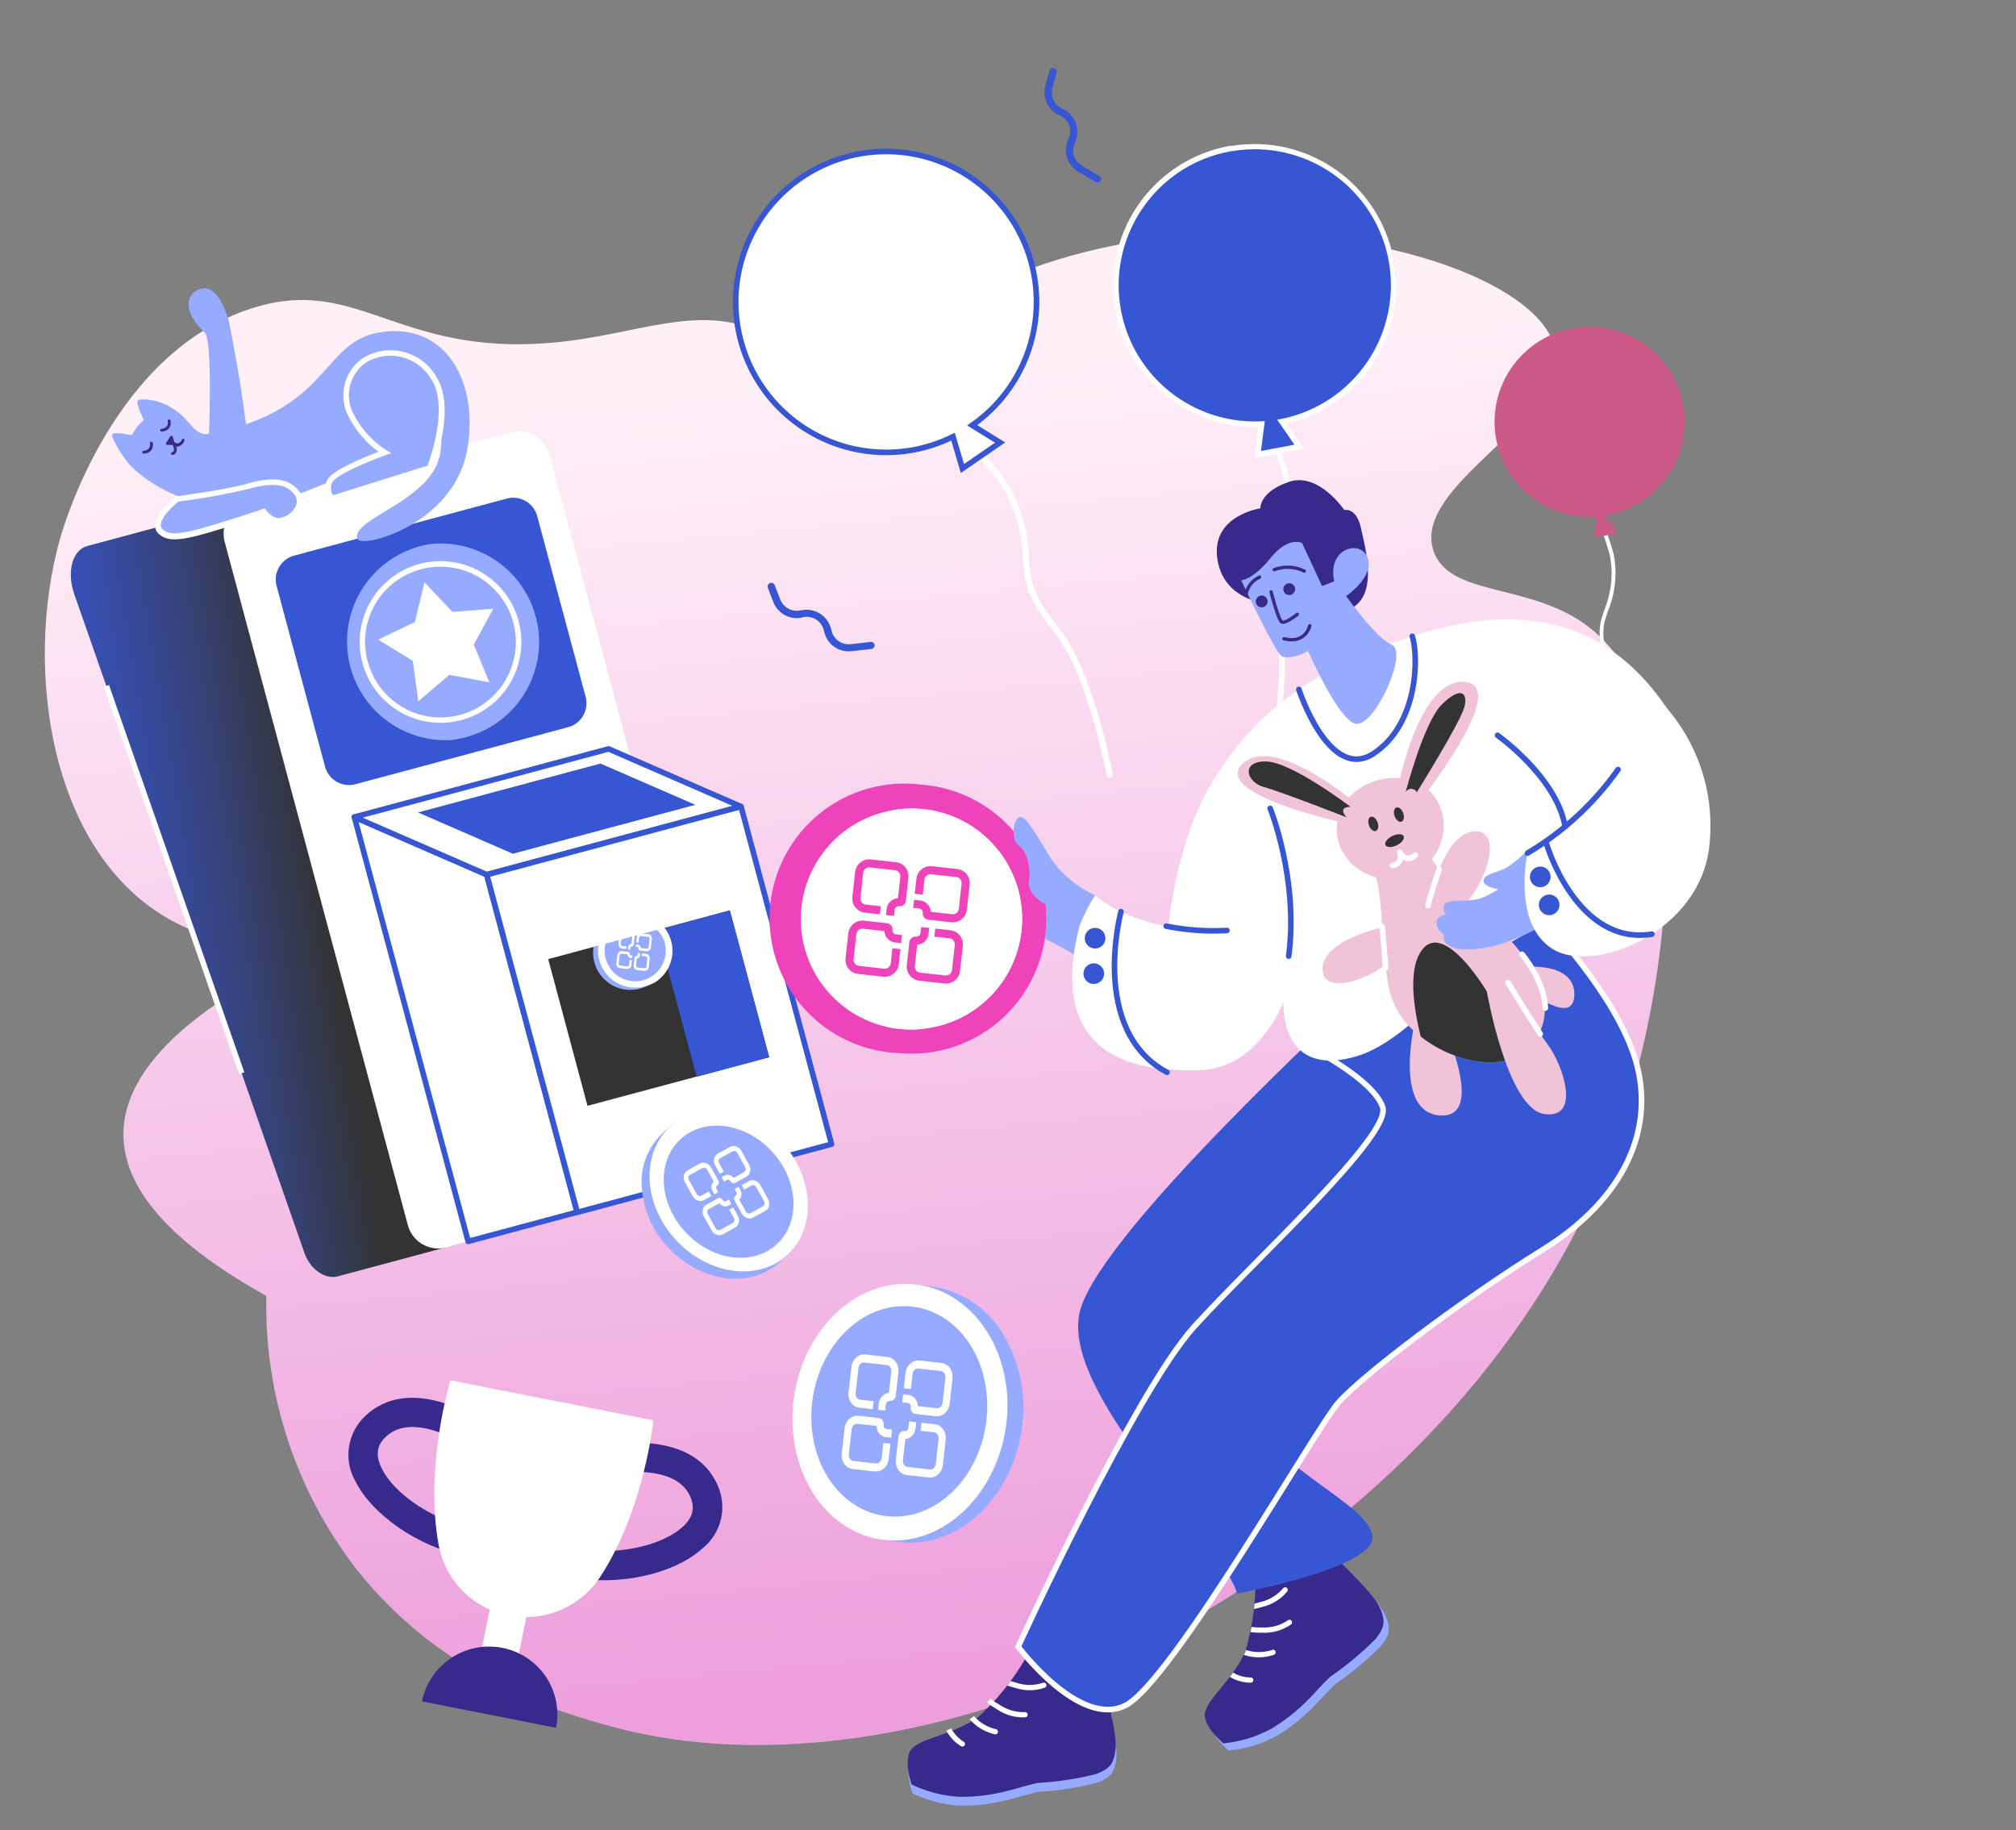 <svg width="314" height="285" viewBox="0 0 314 285" fill="none" xmlns="http://www.w3.org/2000/svg">
    <rect x="0" y="0" width="314" height="285" fill="#808080" stroke="none"/>
    <defs>
        <linearGradient id="paint0_linear" x1="147.613" y1="260.974" x2="128.725" y2="60.265"
            gradientUnits="userSpaceOnUse">
            <stop stop-color="#ED9FDC" />
            <stop offset="1" stop-color="#FFEFF7" />
        </linearGradient>
        <linearGradient id="paint1_linear" x1="68.318" y1="133.806" x2="4.245" y2="144.36"
            gradientUnits="userSpaceOnUse">
            <stop offset="0.28" stop-color="#333333" />
            <stop offset="0.31" stop-color="#33353C" />
            <stop offset="0.48" stop-color="#354172" />
            <stop offset="0.64" stop-color="#364A9C" />
            <stop offset="0.79" stop-color="#3651BB" />
            <stop offset="0.91" stop-color="#3755CD" />
            <stop offset="1" stop-color="#3756D4" />
        </linearGradient>
        <linearGradient id="paint2_linear" x1="100.866" y1="189.705" x2="117.151" y2="128.54"
            gradientUnits="userSpaceOnUse">
            <stop stop-color="#CC5A89" />
            <stop offset="0.07" stop-color="#D26C96" />
            <stop offset="0.22" stop-color="#DD8BAE" />
            <stop offset="0.37" stop-color="#E5A4C1" />
            <stop offset="0.53" stop-color="#EBB5CE" />
            <stop offset="0.7" stop-color="#EFC0D5" />
            <stop offset="0.9" stop-color="#F0C3D8" />
        </linearGradient>
        <linearGradient id="paint3_linear" x1="3463.04" y1="2675.93" x2="4342.25" y2="2288.49"
            gradientUnits="userSpaceOnUse">
            <stop offset="0.28" stop-color="#333333" />
            <stop offset="0.31" stop-color="#33353C" />
            <stop offset="0.48" stop-color="#354172" />
            <stop offset="0.64" stop-color="#364A9C" />
            <stop offset="0.79" stop-color="#3651BB" />
            <stop offset="0.91" stop-color="#3755CD" />
            <stop offset="1" stop-color="#3756D4" />
        </linearGradient>
        <linearGradient id="paint4_linear" x1="47284.8" y1="11364.6" x2="46940.2" y2="11421.6"
            gradientUnits="userSpaceOnUse">
            <stop offset="0.28" stop-color="#333333" />
            <stop offset="0.31" stop-color="#33353C" />
            <stop offset="0.48" stop-color="#354172" />
            <stop offset="0.64" stop-color="#364A9C" />
            <stop offset="0.79" stop-color="#3651BB" />
            <stop offset="0.91" stop-color="#3755CD" />
            <stop offset="1" stop-color="#3756D4" />
        </linearGradient>
        <linearGradient id="paint5_linear" x1="15768.3" y1="70128.4" x2="17150" y2="71138.9"
            gradientUnits="userSpaceOnUse">
            <stop stop-color="#CC5A89" />
            <stop offset="0.07" stop-color="#D26C96" />
            <stop offset="0.22" stop-color="#DD8BAE" />
            <stop offset="0.37" stop-color="#E5A4C1" />
            <stop offset="0.53" stop-color="#EBB5CE" />
            <stop offset="0.7" stop-color="#EFC0D5" />
            <stop offset="0.9" stop-color="#F0C3D8" />
        </linearGradient>
        <linearGradient id="paint6_linear" x1="143498" y1="174555" x2="139622" y2="172867"
            gradientUnits="userSpaceOnUse">
            <stop offset="0.28" stop-color="#333333" />
            <stop offset="0.31" stop-color="#33353C" />
            <stop offset="0.48" stop-color="#354172" />
            <stop offset="0.64" stop-color="#364A9C" />
            <stop offset="0.79" stop-color="#3651BB" />
            <stop offset="0.91" stop-color="#3755CD" />
            <stop offset="1" stop-color="#3756D4" />
        </linearGradient>
        <linearGradient id="paint7_linear" x1="239956" y1="212271" x2="227959" y2="213627"
            gradientUnits="userSpaceOnUse">
            <stop offset="0.28" stop-color="#333333" />
            <stop offset="0.31" stop-color="#33353C" />
            <stop offset="0.48" stop-color="#354172" />
            <stop offset="0.64" stop-color="#364A9C" />
            <stop offset="0.79" stop-color="#3651BB" />
            <stop offset="0.91" stop-color="#3755CD" />
            <stop offset="1" stop-color="#3756D4" />
        </linearGradient>
        <linearGradient id="paint8_linear" x1="20944.6" y1="30190.2" x2="20777.3" y2="30299.9"
            gradientUnits="userSpaceOnUse">
            <stop stop-color="#CC5A89" />
            <stop offset="0.08" stop-color="#D26C96" />
            <stop offset="0.24" stop-color="#DD8BAE" />
            <stop offset="0.41" stop-color="#E5A4C1" />
            <stop offset="0.59" stop-color="#EBB5CE" />
            <stop offset="0.78" stop-color="#EFC0D5" />
            <stop offset="1" stop-color="#F0C3D8" />
        </linearGradient>
        <linearGradient id="paint9_linear" x1="16816.3" y1="13339" x2="16514.5" y2="12891.8"
            gradientUnits="userSpaceOnUse">
            <stop stop-color="#CC5A89" />
            <stop offset="0.08" stop-color="#D26C96" />
            <stop offset="0.24" stop-color="#DD8BAE" />
            <stop offset="0.41" stop-color="#E5A4C1" />
            <stop offset="0.59" stop-color="#EBB5CE" />
            <stop offset="0.78" stop-color="#EFC0D5" />
            <stop offset="1" stop-color="#F0C3D8" />
        </linearGradient>
        <linearGradient id="paint10_linear" x1="60745.7" y1="69448.1" x2="59071.4" y2="67651.3"
            gradientUnits="userSpaceOnUse">
            <stop stop-color="#CC5A89" />
            <stop offset="0.08" stop-color="#D26C96" />
            <stop offset="0.24" stop-color="#DD8BAE" />
            <stop offset="0.41" stop-color="#E5A4C1" />
            <stop offset="0.59" stop-color="#EBB5CE" />
            <stop offset="0.78" stop-color="#EFC0D5" />
            <stop offset="1" stop-color="#F0C3D8" />
        </linearGradient>
        <linearGradient id="paint11_linear" x1="39067.8" y1="27721.1" x2="38453" y2="26723.6"
            gradientUnits="userSpaceOnUse">
            <stop stop-color="#CC5A89" />
            <stop offset="0.08" stop-color="#D26C96" />
            <stop offset="0.24" stop-color="#DD8BAE" />
            <stop offset="0.41" stop-color="#E5A4C1" />
            <stop offset="0.59" stop-color="#EBB5CE" />
            <stop offset="0.78" stop-color="#EFC0D5" />
            <stop offset="1" stop-color="#F0C3D8" />
        </linearGradient>
        <linearGradient id="paint12_linear" x1="37186.5" y1="32138.9" x2="36439.4" y2="31109.4"
            gradientUnits="userSpaceOnUse">
            <stop stop-color="#CC5A89" />
            <stop offset="0.08" stop-color="#D26C96" />
            <stop offset="0.24" stop-color="#DD8BAE" />
            <stop offset="0.41" stop-color="#E5A4C1" />
            <stop offset="0.59" stop-color="#EBB5CE" />
            <stop offset="0.78" stop-color="#EFC0D5" />
            <stop offset="1" stop-color="#F0C3D8" />
        </linearGradient>
        <linearGradient id="paint13_linear" x1="40116.9" y1="20879.4" x2="39682.4" y2="20009.6"
            gradientUnits="userSpaceOnUse">
            <stop stop-color="#CC5A89" />
            <stop offset="0.08" stop-color="#D26C96" />
            <stop offset="0.24" stop-color="#DD8BAE" />
            <stop offset="0.41" stop-color="#E5A4C1" />
            <stop offset="0.59" stop-color="#EBB5CE" />
            <stop offset="0.78" stop-color="#EFC0D5" />
            <stop offset="1" stop-color="#F0C3D8" />
        </linearGradient>
        <linearGradient id="paint14_linear" x1="27194" y1="12241.8" x2="26946.5" y2="11702"
            gradientUnits="userSpaceOnUse">
            <stop stop-color="#CC5A89" />
            <stop offset="0.08" stop-color="#D26C96" />
            <stop offset="0.24" stop-color="#DD8BAE" />
            <stop offset="0.41" stop-color="#E5A4C1" />
            <stop offset="0.59" stop-color="#EBB5CE" />
            <stop offset="0.78" stop-color="#EFC0D5" />
            <stop offset="1" stop-color="#F0C3D8" />
        </linearGradient>
        <linearGradient id="paint15_linear" x1="26731.6" y1="20405.7" x2="26272" y2="19702.1"
            gradientUnits="userSpaceOnUse">
            <stop stop-color="#CC5A89" />
            <stop offset="0.08" stop-color="#D26C96" />
            <stop offset="0.24" stop-color="#DD8BAE" />
            <stop offset="0.41" stop-color="#E5A4C1" />
            <stop offset="0.59" stop-color="#EBB5CE" />
            <stop offset="0.78" stop-color="#EFC0D5" />
            <stop offset="1" stop-color="#F0C3D8" />
        </linearGradient>
        <linearGradient id="paint16_linear" x1="27969.5" y1="25105.5" x2="28013.9" y2="25264.5"
            gradientUnits="userSpaceOnUse">
            <stop offset="0.28" stop-color="#333333" />
            <stop offset="0.31" stop-color="#33353C" />
            <stop offset="0.48" stop-color="#354172" />
            <stop offset="0.64" stop-color="#364A9C" />
            <stop offset="0.79" stop-color="#3651BB" />
            <stop offset="0.91" stop-color="#3755CD" />
            <stop offset="1" stop-color="#3756D4" />
        </linearGradient>
        <linearGradient id="paint17_linear" x1="32669" y1="17330.7" x2="32697.9" y2="17454"
            gradientUnits="userSpaceOnUse">
            <stop offset="0.28" stop-color="#333333" />
            <stop offset="0.31" stop-color="#33353C" />
            <stop offset="0.48" stop-color="#354172" />
            <stop offset="0.64" stop-color="#364A9C" />
            <stop offset="0.79" stop-color="#3651BB" />
            <stop offset="0.91" stop-color="#3755CD" />
            <stop offset="1" stop-color="#3756D4" />
        </linearGradient>
        <linearGradient id="paint18_linear" x1="6983.04" y1="2388.95" x2="6992.57" y2="2387.33"
            gradientUnits="userSpaceOnUse">
            <stop offset="0.28" stop-color="#333333" />
            <stop offset="0.31" stop-color="#33353C" />
            <stop offset="0.48" stop-color="#354172" />
            <stop offset="0.64" stop-color="#364A9C" />
            <stop offset="0.79" stop-color="#3651BB" />
            <stop offset="0.91" stop-color="#3755CD" />
            <stop offset="1" stop-color="#3756D4" />
        </linearGradient>
        <linearGradient id="paint19_linear" x1="3829.06" y1="4486.66" x2="3831.09" y2="4486.32"
            gradientUnits="userSpaceOnUse">
            <stop offset="0.28" stop-color="#333333" />
            <stop offset="0.31" stop-color="#33353C" />
            <stop offset="0.48" stop-color="#354172" />
            <stop offset="0.64" stop-color="#364A9C" />
            <stop offset="0.79" stop-color="#3651BB" />
            <stop offset="0.91" stop-color="#3755CD" />
            <stop offset="1" stop-color="#3756D4" />
        </linearGradient>
        <linearGradient id="paint20_linear" x1="3819.5" y1="4490.86" x2="3821.53" y2="4490.51"
            gradientUnits="userSpaceOnUse">
            <stop offset="0.28" stop-color="#333333" />
            <stop offset="0.31" stop-color="#33353C" />
            <stop offset="0.48" stop-color="#354172" />
            <stop offset="0.64" stop-color="#364A9C" />
            <stop offset="0.79" stop-color="#3651BB" />
            <stop offset="0.91" stop-color="#3755CD" />
            <stop offset="1" stop-color="#3756D4" />
        </linearGradient>
        <linearGradient id="paint21_linear" x1="35694.1" y1="36901.9" x2="36187.5" y2="37073.7"
            gradientUnits="userSpaceOnUse">
            <stop offset="0.28" stop-color="#333333" />
            <stop offset="0.31" stop-color="#33353C" />
            <stop offset="0.48" stop-color="#354172" />
            <stop offset="0.64" stop-color="#364A9C" />
            <stop offset="0.79" stop-color="#3651BB" />
            <stop offset="0.91" stop-color="#3755CD" />
            <stop offset="1" stop-color="#3756D4" />
        </linearGradient>
        <linearGradient id="paint22_linear" x1="26687.4" y1="40789.5" x2="25718" y2="40048.6"
            gradientUnits="userSpaceOnUse">
            <stop stop-color="#CC5A89" />
            <stop offset="0.08" stop-color="#D26C96" />
            <stop offset="0.24" stop-color="#DD8BAE" />
            <stop offset="0.41" stop-color="#E5A4C1" />
            <stop offset="0.59" stop-color="#EBB5CE" />
            <stop offset="0.78" stop-color="#EFC0D5" />
            <stop offset="1" stop-color="#F0C3D8" />
        </linearGradient>
        <linearGradient id="paint23_linear" x1="700.563" y1="436.416" x2="691.404" y2="434.215"
            gradientUnits="userSpaceOnUse">
            <stop offset="0.28" stop-color="#333333" />
            <stop offset="0.31" stop-color="#33353C" />
            <stop offset="0.48" stop-color="#354172" />
            <stop offset="0.64" stop-color="#364A9C" />
            <stop offset="0.79" stop-color="#3651BB" />
            <stop offset="0.91" stop-color="#3755CD" />
            <stop offset="1" stop-color="#3756D4" />
        </linearGradient>
        <linearGradient id="paint24_linear" x1="699.723" y1="459.717" x2="690.559" y2="457.483"
            gradientUnits="userSpaceOnUse">
            <stop offset="0.28" stop-color="#333333" />
            <stop offset="0.31" stop-color="#33353C" />
            <stop offset="0.48" stop-color="#354172" />
            <stop offset="0.64" stop-color="#364A9C" />
            <stop offset="0.79" stop-color="#3651BB" />
            <stop offset="0.91" stop-color="#3755CD" />
            <stop offset="1" stop-color="#3756D4" />
        </linearGradient>
        <linearGradient id="paint25_linear" x1="993.179" y1="396.128" x2="984.02" y2="393.927"
            gradientUnits="userSpaceOnUse">
            <stop offset="0.28" stop-color="#333333" />
            <stop offset="0.31" stop-color="#33353C" />
            <stop offset="0.48" stop-color="#354172" />
            <stop offset="0.64" stop-color="#364A9C" />
            <stop offset="0.79" stop-color="#3651BB" />
            <stop offset="0.91" stop-color="#3755CD" />
            <stop offset="1" stop-color="#3756D4" />
        </linearGradient>
        <linearGradient id="paint26_linear" x1="999.039" y1="414.522" x2="989.88" y2="412.321"
            gradientUnits="userSpaceOnUse">
            <stop offset="0.28" stop-color="#333333" />
            <stop offset="0.31" stop-color="#33353C" />
            <stop offset="0.48" stop-color="#354172" />
            <stop offset="0.64" stop-color="#364A9C" />
            <stop offset="0.79" stop-color="#3651BB" />
            <stop offset="0.91" stop-color="#3755CD" />
            <stop offset="1" stop-color="#3756D4" />
        </linearGradient>
        <clipPath id="clip0">
            <rect width="13.93" height="13.93" fill="white"
                transform="translate(122.86 104.355) rotate(-104.353)" />
        </clipPath>
    </defs>
    <path
        d="M41.48 201.81C41.146 217.168 46.087 232.176 55.48 244.33C69.04 261.48 87.26 266.67 94.97 268.8C148.97 283.73 230.17 240.56 252.29 175.75C260.79 150.82 264.87 110.05 246.82 97.17C237.87 90.79 225.71 92.871 223.29 85.831C219.72 75.441 244.29 65.37 242.23 54.49C239.23 38.33 178.45 24.66 142.51 51.49C137.896 54.939 133.804 59.034 130.36 63.65C128 58.912 124.291 54.977 119.7 52.34C110.2 47.21 101.32 51.34 89.24 53.01C62.24 56.62 56.51 42.51 39.24 48.01C18.06 54.69 10.14 81.14 9.4 83.73C3.58 104.16 7.71 133.89 27.73 143.88C38.19 149.1 49.33 147.09 55.13 145.51C55.15 145.51 -15.61 170.13 41.48 201.81Z"
        fill="url(#paint0_linear)" />
    <path
        d="M89.003 245.612C86.766 245.189 84.62 244.388 82.657 243.243L84.98 239.335C91.26 243.094 101.882 241.677 106.217 237.879C108.427 235.948 108.017 234.246 107.51 233.06C104.172 225.607 87.153 231.276 87.01 231.339L85.509 227.04C88.962 225.901 92.531 225.149 96.15 224.797C106.266 223.919 110.213 227.791 111.731 231.204C112.524 232.904 112.715 234.822 112.271 236.646C111.827 238.469 110.775 240.09 109.287 241.244C105 245.066 96.449 247.081 89.003 245.612Z"
        fill="#382A8C" />
    <path
        d="M72.441 242.339C64.995 240.869 57.855 235.753 55.338 230.639C54.413 229.007 54.071 227.11 54.368 225.258C54.664 223.406 55.582 221.707 56.972 220.438C59.697 217.873 64.84 215.792 73.823 220.447C77.026 222.146 80.029 224.193 82.778 226.551L79.722 229.961C79.587 229.832 66.046 218.147 60.1 223.742C59.204 224.589 58.151 226.013 59.435 228.642C61.954 233.792 71.241 239.146 78.488 238.058L79.163 242.568C76.925 242.866 74.653 242.789 72.441 242.339V242.339Z"
        fill="#382A8C" />
    <path d="M82.579 248.802L76.868 247.674L74.13 261.28L79.841 262.408L82.579 248.802Z"
        fill="white" />
    <path
        d="M101.765 221.195L85.966 218.074L70.166 214.952C70.166 214.952 66.083 228.214 68.31 240.53C68.796 243.249 70.095 245.759 72.038 247.73C73.981 249.702 76.477 251.044 79.201 251.582V251.582C81.92 252.111 84.738 251.816 87.29 250.735C89.841 249.655 92.01 247.838 93.514 245.519C100.401 234.97 101.765 221.195 101.765 221.195Z"
        fill="white" />
    <path
        d="M86.607 269.071L65.719 264.952C66.272 262.196 67.904 259.77 70.254 258.208C72.604 256.645 75.48 256.074 78.25 256.62C81.02 257.167 83.457 258.785 85.024 261.12C86.591 263.455 87.16 266.315 86.607 269.071V269.071Z"
        fill="#382A8C" />
    <path
        d="M90.007 188.738L52.608 198.768C50.647 199.288 48.324 197.687 47.434 195.158L11.575 92.549C10.345 89.032 11.259 85.637 13.635 85.015L58.273 73.048C60.623 72.417 63.324 74.845 64.291 78.437L92.361 183.126C93.05 185.746 91.986 188.21 90.007 188.738Z"
        fill="url(#paint1_linear)" />
    <path
        d="M79.583 67.348L38.456 78.376C35.842 79.076 34.291 81.763 34.992 84.377L63.527 190.798C64.228 193.412 66.915 194.963 69.529 194.262L110.656 183.234C113.27 182.533 114.821 179.846 114.12 177.232L85.585 70.811C84.884 68.198 82.197 66.647 79.583 67.348Z"
        fill="white" />
    <path d="M75.791 136.202L55.197 127.238L72.918 193.321L89.88 188.775L75.791 136.202Z"
        fill="white" stroke="#3756D4" stroke-width="0.87" stroke-linejoin="round" />
    <path d="M115.386 125.591L94.791 116.627L112.513 182.71L129.484 178.159L115.386 125.591Z"
        fill="url(#paint2_linear)" />
    <path d="M55.196 127.238L94.792 116.626L115.386 125.59L75.791 136.202L55.196 127.238Z"
        fill="white" stroke="#3756D4" stroke-width="0.87" stroke-linejoin="round" />
    <path d="M65.103 126.524L93.525 118.907L108.303 125.336L79.882 132.953L65.103 126.524Z"
        fill="#3756D4" />
    <path d="M75.818 136.225L89.915 188.798L129.516 178.179L115.419 125.606L75.818 136.225Z"
        fill="white" stroke="#3756D4" stroke-width="0.87" stroke-linejoin="round" />
    <path
        d="M113.664 141.772L119.789 164.631L91.504 172.208L85.383 149.358L92.454 147.464L93.227 147.255L94.334 146.959L97.524 146.098L98.731 145.778L98.762 145.775L102.395 144.8L103.52 144.496L113.664 141.772Z"
        fill="url(#paint3_linear)" />
    <path d="M102.38 144.833L108.508 167.686L119.818 164.653L113.691 141.8L102.38 144.833Z"
        fill="url(#paint4_linear)" />
    <path
        d="M78.94 77.641L45.81 86.525C43.751 87.077 42.53 89.194 43.082 91.253L50.629 119.398C51.181 121.457 53.298 122.679 55.357 122.127L88.486 113.244C90.545 112.692 91.767 110.575 91.215 108.516L83.668 80.37C83.116 78.311 80.999 77.089 78.94 77.641Z"
        fill="#3756D4" />
    <path
        d="M83.901 98.545C84.246 102.244 83.238 105.941 81.064 108.953C78.891 111.965 75.699 114.087 72.081 114.925C71.408 115.087 70.725 115.2 70.037 115.263C66.107 115.42 62.267 114.065 59.306 111.476C56.345 108.887 54.489 105.262 54.12 101.346C53.752 97.431 54.898 93.523 57.324 90.427C59.749 87.331 63.269 85.282 67.159 84.703C67.849 84.636 68.542 84.618 69.234 84.648C72.945 84.801 76.475 86.293 79.172 88.848C81.868 91.403 83.548 94.848 83.901 98.545Z"
        fill="#96ABFF" />
    <path
        d="M73.838 111.453C80.17 108.566 82.962 101.093 80.075 94.761C77.188 88.43 69.715 85.637 63.383 88.524C57.052 91.411 54.259 98.884 57.146 105.216C60.033 111.547 67.506 114.34 73.838 111.453Z"
        fill="#96ABFF" />
    <path
        d="M66.111 90.698L70.492 95.294L76.82 94.805L73.8 100.38L76.212 106.249L69.975 105.103L65.146 109.217L64.302 102.93L58.908 99.609L64.623 96.86L66.111 90.698Z"
        fill="white" />
    <path
        d="M63.721 89.314C65.909 88.313 68.351 88.007 70.718 88.44C73.085 88.872 75.261 90.021 76.954 91.731C78.646 93.441 79.772 95.629 80.179 98C80.587 100.371 80.256 102.811 79.231 104.987C78.207 107.164 76.539 108.974 74.452 110.171C72.365 111.368 69.961 111.896 67.565 111.682C65.169 111.468 62.896 110.523 61.054 108.975C59.213 107.427 57.891 105.351 57.269 103.027C56.536 100.347 56.784 97.494 57.966 94.981C59.149 92.467 61.19 90.458 63.721 89.314V89.314ZM63.365 88.532C60.412 89.886 58.097 92.329 56.904 95.35C55.71 98.371 55.73 101.736 56.96 104.742C58.19 107.749 60.535 110.164 63.503 111.482C66.472 112.8 69.835 112.92 72.89 111.817C75.945 110.713 78.456 108.472 79.897 105.561C81.338 102.65 81.597 99.294 80.622 96.196C79.647 93.097 77.512 90.496 74.663 88.935C71.815 87.374 68.473 86.974 65.337 87.819C64.662 88.005 64.003 88.243 63.365 88.532V88.532Z"
        fill="white" />
    <path
        d="M98.763 145.774L102.045 152.971C101.815 153.093 101.578 153.201 101.335 153.295L100.552 153.652C99.599 154.079 98.548 154.241 97.51 154.12C96.472 154 95.486 153.601 94.656 152.966C93.826 152.331 93.183 151.484 92.795 150.513C92.407 149.543 92.288 148.486 92.451 147.454L93.215 147.249L94.331 146.949L97.525 146.097L98.718 145.773L98.763 145.774Z"
        fill="#96ABFF" />
    <path
        d="M104.218 145.661C104.799 146.934 104.9 148.375 104.502 149.717C104.103 151.058 103.232 152.21 102.05 152.958C101.82 153.08 101.583 153.188 101.34 153.282C100.395 153.713 99.351 153.883 98.318 153.772C97.285 153.661 96.301 153.274 95.469 152.652C94.637 152.03 93.987 151.196 93.589 150.236C93.19 149.277 93.057 148.228 93.203 147.2L94.319 146.899L97.514 146.047L98.707 145.723L102.34 144.748L103.456 144.448C103.761 144.818 104.017 145.226 104.218 145.661V145.661Z"
        fill="white" />
    <path
        d="M103.271 146.092C103.737 147.119 103.822 148.279 103.511 149.363C103.199 150.448 102.513 151.386 101.573 152.01C101.357 152.157 101.129 152.286 100.892 152.397C100.082 152.763 99.185 152.894 98.304 152.776C97.422 152.658 96.592 152.296 95.906 151.73C95.22 151.164 94.706 150.417 94.423 149.574C94.14 148.731 94.098 147.826 94.303 146.961L97.498 146.109L98.691 145.785L102.324 144.81C102.71 145.18 103.03 145.614 103.271 146.092V146.092Z"
        fill="#96ABFF" />
    <path
        d="M97.654 150.898L96.548 150.775C96.384 150.757 96.234 150.665 96.133 150.521C96.031 150.377 95.986 150.191 96.007 150.005L96.146 148.754C96.166 148.568 96.251 148.398 96.382 148.279C96.513 148.161 96.679 148.104 96.843 148.123L97.86 148.236C97.93 148.243 97.994 148.283 98.038 148.344C98.081 148.406 98.101 148.486 98.092 148.565C98.086 148.619 98.099 148.671 98.128 148.713C98.157 148.754 98.2 148.78 98.247 148.785L98.512 148.815L98.468 149.215L98.202 149.186C98.077 149.171 97.962 149.107 97.876 149.005C97.791 148.903 97.741 148.769 97.736 148.627L96.798 148.523C96.728 148.515 96.657 148.539 96.601 148.59C96.545 148.641 96.508 148.714 96.499 148.794L96.36 150.045C96.352 150.124 96.371 150.204 96.415 150.266C96.458 150.328 96.522 150.367 96.592 150.374L97.698 150.497C97.769 150.505 97.84 150.481 97.895 150.43C97.951 150.38 97.988 150.306 97.997 150.227L98.08 149.476L98.434 149.515L98.351 150.266C98.33 150.452 98.245 150.623 98.114 150.741C97.984 150.86 97.818 150.916 97.654 150.898Z"
        fill="white" />
    <path
        d="M100.351 151.197L99.245 151.074C99.081 151.055 98.932 150.964 98.83 150.82C98.729 150.675 98.683 150.49 98.704 150.304L98.832 149.153C98.841 149.074 98.877 149 98.933 148.95C98.989 148.899 99.06 148.875 99.131 148.882C99.177 148.888 99.225 148.872 99.262 148.838C99.3 148.804 99.324 148.755 99.33 148.702L99.363 148.402L99.717 148.441L99.684 148.741C99.668 148.883 99.608 149.015 99.515 149.114C99.422 149.213 99.302 149.273 99.176 149.283L99.058 150.344C99.049 150.423 99.068 150.503 99.112 150.565C99.155 150.626 99.219 150.665 99.29 150.673L100.395 150.796C100.466 150.804 100.537 150.78 100.593 150.729C100.649 150.678 100.685 150.605 100.694 150.525L100.833 149.274C100.842 149.195 100.823 149.115 100.779 149.053C100.736 148.992 100.672 148.952 100.601 148.945L99.938 148.871L99.982 148.471L100.646 148.544C100.81 148.563 100.959 148.654 101.061 148.798C101.162 148.942 101.208 149.128 101.187 149.314L101.048 150.565C101.027 150.751 100.942 150.922 100.811 151.04C100.681 151.159 100.515 151.215 100.351 151.197Z"
        fill="white" />
    <path
        d="M100.691 148.145L99.674 148.032C99.603 148.024 99.539 147.985 99.496 147.923C99.452 147.861 99.433 147.782 99.442 147.702C99.447 147.649 99.434 147.596 99.405 147.555C99.376 147.513 99.334 147.487 99.287 147.482L99.022 147.453L99.066 147.052L99.331 147.082C99.457 147.096 99.572 147.16 99.657 147.262C99.743 147.364 99.792 147.498 99.798 147.64L100.735 147.744C100.806 147.752 100.877 147.728 100.933 147.677C100.989 147.627 101.025 147.553 101.034 147.474L101.173 146.223C101.182 146.143 101.162 146.064 101.119 146.002C101.075 145.94 101.011 145.901 100.941 145.893L99.835 145.77C99.765 145.762 99.694 145.786 99.638 145.837C99.582 145.888 99.546 145.961 99.537 146.041L99.453 146.791L99.099 146.752L99.183 146.001C99.204 145.816 99.289 145.645 99.419 145.526C99.55 145.408 99.716 145.351 99.88 145.37L100.986 145.493C101.15 145.511 101.299 145.602 101.401 145.746C101.502 145.891 101.547 146.076 101.527 146.262L101.388 147.513C101.367 147.699 101.282 147.87 101.151 147.988C101.021 148.107 100.855 148.163 100.691 148.145Z"
        fill="white" />
    <path
        d="M98.169 147.864L97.816 147.824L97.849 147.524C97.865 147.383 97.925 147.251 98.018 147.151C98.111 147.052 98.231 146.993 98.357 146.983L98.475 145.922C98.484 145.842 98.464 145.763 98.421 145.701C98.377 145.639 98.313 145.6 98.243 145.592L97.137 145.469C97.067 145.461 96.996 145.485 96.94 145.536C96.884 145.587 96.847 145.66 96.838 145.74L96.699 146.991C96.691 147.071 96.71 147.15 96.753 147.212C96.797 147.274 96.861 147.313 96.931 147.321L97.595 147.395L97.55 147.795L96.887 147.721C96.723 147.703 96.573 147.612 96.472 147.467C96.37 147.323 96.325 147.137 96.346 146.952L96.485 145.701C96.505 145.515 96.59 145.344 96.721 145.225C96.852 145.107 97.017 145.051 97.182 145.069L98.287 145.192C98.451 145.21 98.601 145.301 98.702 145.446C98.804 145.59 98.849 145.775 98.829 145.961L98.701 147.112C98.692 147.192 98.655 147.265 98.599 147.316C98.543 147.367 98.472 147.391 98.402 147.383C98.355 147.378 98.308 147.394 98.27 147.428C98.233 147.462 98.209 147.51 98.203 147.563L98.169 147.864Z"
        fill="white" />
    <path
        d="M61.098 51.572C50.812 51.865 52.273 61.288 38.319 66.068C38.015 63.81 37.679 61.436 37.346 59.379C36.429 53.752 35.645 50.032 35.645 50.032C35.645 50.032 34.269 44.604 31.64 44.912C29.339 45.192 27.89 48.04 31.877 51.794C32.959 52.817 32.691 63.512 32.55 67.566C30.263 67.949 29.892 65.689 27.3 63.86C24.707 62.031 21.719 62.009 21.436 62.401C21.154 62.794 22.388 65.429 22.388 65.429C21.982 65.771 21.611 66.154 21.282 66.571L20.51 67.769C20.51 67.769 17.819 67.172 17.517 67.617C17.314 67.919 17.667 68.428 18.16 69.412C18.804 70.615 19.6 71.729 20.529 72.728C29.353 81.091 41.764 78.807 41.764 78.807C41.764 78.807 53.48 74.3 61.194 70.97C62.738 70.346 64.124 69.388 65.254 68.164C66.383 66.94 67.228 65.481 67.726 63.892C68.389 65.348 68.735 66.929 68.741 68.529C68.849 73.392 65.67 75.798 62.932 77.772C60.194 79.745 54.63 82.172 55.728 83.98C56.578 85.362 70.097 81.747 72.616 70.784C74.687 61.202 70.674 51.316 61.098 51.572Z"
        fill="#96ABFF" />
    <path
        d="M27.627 77.736C27.627 77.736 23.133 81.235 25.075 82.866C26.352 83.955 28.303 83.823 34.418 81.904C40.532 79.984 41.115 79.719 41.115 79.719C41.115 79.719 42.388 81.402 43.794 81.113C45.877 80.691 47.59 78.591 46.189 76.724C44.619 74.604 41.706 74.844 38.369 75.794C34.824 76.623 31.238 77.271 27.627 77.736V77.736Z"
        fill="#96ABFF" />
    <path
        d="M44.296 81.444L43.863 81.554C42.564 81.816 41.421 80.755 40.96 80.251C40.375 80.462 38.794 80.996 34.545 82.329C28.358 84.26 26.261 84.458 24.789 83.206C24.585 83.037 24.421 82.824 24.311 82.582C24.201 82.341 24.148 82.078 24.154 81.813C24.196 79.904 27.039 77.63 27.365 77.382L27.474 77.332L27.575 77.287C27.638 77.257 34.998 76.309 38.267 75.379C41.183 74.544 44.691 73.945 46.569 76.473C46.854 76.843 47.04 77.279 47.108 77.741C47.176 78.202 47.124 78.674 46.958 79.11C46.711 79.669 46.344 80.168 45.885 80.571C45.425 80.974 44.883 81.272 44.296 81.444ZM41.231 79.182L41.445 79.458C41.753 79.867 42.764 80.879 43.658 80.647C44.185 80.551 44.682 80.33 45.106 80.002C45.53 79.675 45.87 79.251 46.097 78.766C46.214 78.468 46.25 78.145 46.2 77.83C46.151 77.514 46.019 77.218 45.817 76.97C44.605 75.325 42.336 75.095 38.474 76.196C34.945 77.028 31.372 77.666 27.773 78.108C26.975 78.769 25.022 80.583 25.046 81.769C25.041 81.905 25.067 82.04 25.123 82.163C25.179 82.286 25.264 82.394 25.37 82.479C26.395 83.33 27.986 83.396 34.295 81.421C40.165 79.591 40.897 79.268 40.924 79.256L41.231 79.182Z"
        fill="white" />
    <path
        d="M23.539 68.773C23.51 68.776 23.481 68.786 23.456 68.8C23.43 68.815 23.407 68.835 23.389 68.858C23.371 68.882 23.358 68.909 23.351 68.938C23.344 68.966 23.342 68.996 23.347 69.026C23.379 69.165 23.38 69.31 23.351 69.45C23.322 69.591 23.263 69.723 23.179 69.839C22.971 70.062 22.683 70.193 22.378 70.204C22.319 70.204 22.262 70.228 22.219 70.27C22.177 70.312 22.152 70.369 22.151 70.428C22.151 70.486 22.175 70.542 22.216 70.583C22.257 70.624 22.313 70.646 22.371 70.646C22.549 70.648 22.725 70.62 22.893 70.562C23.137 70.492 23.356 70.358 23.529 70.173C23.661 70.003 23.752 69.805 23.797 69.594C23.841 69.384 23.838 69.166 23.788 68.956C23.779 68.899 23.748 68.848 23.701 68.814C23.655 68.779 23.596 68.765 23.539 68.773V68.773Z"
        fill="#382A8C" />
    <path
        d="M26.321 66.703C26.447 66.532 26.534 66.336 26.573 66.127C26.613 65.919 26.606 65.704 26.552 65.499C26.54 65.442 26.507 65.392 26.459 65.358C26.411 65.325 26.352 65.311 26.295 65.319C26.238 65.332 26.188 65.365 26.154 65.413C26.121 65.461 26.107 65.519 26.116 65.577C26.154 65.719 26.161 65.867 26.135 66.011C26.11 66.156 26.053 66.293 25.969 66.413C25.757 66.63 25.471 66.76 25.168 66.778C25.11 66.779 25.055 66.802 25.014 66.843C24.973 66.885 24.95 66.94 24.95 66.999C24.954 67.057 24.98 67.111 25.023 67.151C25.065 67.191 25.121 67.213 25.18 67.213C25.339 67.211 25.497 67.183 25.648 67.131C25.909 67.056 26.143 66.908 26.321 66.703V66.703Z"
        fill="#382A8C" />
    <path
        d="M28.602 68.332C28.548 68.312 28.488 68.314 28.435 68.338C28.382 68.362 28.341 68.407 28.32 68.461C28.275 68.587 28.204 68.702 28.113 68.8C28.022 68.899 27.912 68.978 27.79 69.032C27.692 69.054 27.59 69.053 27.494 69.028C27.396 69.004 27.306 68.957 27.231 68.892C27.231 68.892 27.231 68.892 27.176 68.916L26.922 68.021C26.908 67.981 26.884 67.945 26.852 67.917C26.82 67.89 26.781 67.871 26.74 67.863C26.698 67.861 26.656 67.868 26.618 67.886C26.58 67.903 26.547 67.929 26.521 67.962L25.877 68.959C25.854 68.992 25.84 69.03 25.839 69.07C25.837 69.11 25.848 69.149 25.869 69.183C25.886 69.219 25.913 69.249 25.948 69.269C25.982 69.289 26.022 69.297 26.062 69.293L26.872 69.286C27.048 69.548 27.123 69.866 27.082 70.18C27.056 70.242 27.017 70.297 26.966 70.341C26.916 70.385 26.856 70.416 26.791 70.433C26.763 70.443 26.738 70.457 26.716 70.477C26.695 70.496 26.677 70.519 26.664 70.546C26.652 70.572 26.645 70.6 26.643 70.629C26.641 70.658 26.646 70.687 26.655 70.715C26.676 70.767 26.715 70.811 26.765 70.836C26.815 70.862 26.873 70.868 26.928 70.854V70.854C27.056 70.816 27.174 70.748 27.271 70.656C27.368 70.563 27.443 70.45 27.488 70.324C27.565 70.061 27.553 69.781 27.454 69.526C27.605 69.554 27.759 69.548 27.907 69.507C28.09 69.427 28.255 69.312 28.393 69.168C28.531 69.023 28.639 68.853 28.711 68.667C28.731 68.639 28.744 68.607 28.749 68.573C28.754 68.54 28.751 68.505 28.741 68.472C28.73 68.44 28.712 68.41 28.688 68.386C28.664 68.362 28.635 68.343 28.602 68.332V68.332Z"
        fill="#382A8C" />
    <path
        d="M56.682 56.158C55.331 57.109 54.384 58.532 54.03 60.146C53.675 61.76 53.938 63.448 54.767 64.878C55.955 67.152 57.715 69.077 59.874 70.462C59.874 70.462 52.317 73.172 51.393 74.857C51.137 75.296 51.028 75.805 51.083 76.311C51.137 76.816 51.352 77.29 51.695 77.665L66.919 72.921C66.919 72.921 70.73 63.611 67.456 58.719C66.922 57.837 66.218 57.071 65.386 56.463C64.553 55.856 63.608 55.421 62.605 55.182C61.602 54.944 60.563 54.908 59.546 55.075C58.529 55.242 57.555 55.61 56.682 56.158V56.158Z"
        fill="#96ABFF" />
    <path
        d="M67.257 73.229L51.614 78.163L51.423 77.986C51.015 77.546 50.756 76.99 50.681 76.394C50.607 75.799 50.722 75.195 51.01 74.669C51.796 73.211 56.837 71.155 58.938 70.362C57.061 68.959 55.514 67.162 54.405 65.098C53.532 63.569 53.259 61.769 53.639 60.05C54.019 58.331 55.025 56.815 56.462 55.796C57.383 55.221 58.409 54.833 59.48 54.656C60.552 54.479 61.648 54.516 62.705 54.764C63.762 55.013 64.76 55.468 65.641 56.104C66.521 56.739 67.267 57.543 67.835 58.469C71.234 63.513 67.495 72.692 67.343 73.08L67.257 73.229ZM51.866 77.125L66.589 72.511C67.084 71.187 69.949 63.176 67.094 58.916C66.587 58.09 65.921 57.371 65.136 56.801C64.35 56.232 63.46 55.823 62.516 55.598C61.573 55.373 60.594 55.336 59.636 55.49C58.678 55.644 57.76 55.985 56.934 56.493V56.493C55.681 57.392 54.806 58.722 54.478 60.228C54.15 61.734 54.391 63.308 55.155 64.646C56.313 66.852 58.018 68.724 60.106 70.082L60.958 70.551L60.015 70.893C57.181 71.91 52.355 73.979 51.778 75.077C51.607 75.394 51.524 75.752 51.54 76.113C51.555 76.473 51.668 76.823 51.866 77.125V77.125Z"
        fill="white" />
    <path
        d="M105.598 174.53L123.65 194.38C123.335 194.777 122.989 195.147 122.616 195.489L121.372 196.617C116.779 200.788 108.987 199.681 103.963 194.157C101.575 191.601 100.155 188.291 99.949 184.799C99.834 183.268 100.062 181.731 100.617 180.299C101.171 178.868 102.038 177.578 103.155 176.524L104.399 175.396C104.776 175.078 105.177 174.788 105.598 174.53V174.53Z"
        fill="#96ABFF" />
    <path
        d="M121.802 177.89C126.422 182.96 127.096 190.006 123.637 194.352C123.322 194.749 122.977 195.119 122.604 195.461C118.01 199.632 110.21 198.529 105.181 192.996C100.153 187.464 99.8 179.602 104.393 175.431C104.766 175.091 105.165 174.781 105.586 174.502C110.246 171.465 117.192 172.816 121.802 177.89Z"
        fill="white" />
    <path
        d="M120.955 193.803C124.719 190.382 124.427 183.931 120.304 179.394C116.18 174.858 109.786 173.954 106.022 177.375C102.258 180.797 102.55 187.248 106.673 191.784C110.797 196.32 117.191 197.224 120.955 193.803Z"
        fill="#96ABFF" />
    <path
        d="M114.514 191.154L112.585 192.22C112.298 192.378 111.952 192.402 111.623 192.284C111.294 192.167 111.008 191.919 110.829 191.595L109.622 189.412C109.443 189.088 109.385 188.714 109.461 188.373C109.537 188.031 109.74 187.751 110.027 187.592L111.801 186.611C111.924 186.543 112.073 186.533 112.214 186.584C112.355 186.634 112.477 186.74 112.554 186.879C112.605 186.972 112.687 187.043 112.781 187.076C112.875 187.11 112.974 187.103 113.056 187.058L113.519 186.802L113.905 187.5L113.442 187.756C113.223 187.876 112.963 187.905 112.708 187.837C112.454 187.77 112.22 187.61 112.049 187.386L110.413 188.291C110.29 188.359 110.203 188.479 110.17 188.625C110.138 188.771 110.163 188.932 110.239 189.071L111.446 191.254C111.523 191.392 111.645 191.499 111.787 191.549C111.928 191.599 112.076 191.589 112.199 191.521L114.128 190.455C114.251 190.387 114.338 190.267 114.371 190.121C114.403 189.974 114.378 189.814 114.301 189.675L113.577 188.365L114.195 188.024L114.919 189.334C115.098 189.658 115.156 190.032 115.08 190.373C115.004 190.714 114.801 190.995 114.514 191.154Z"
        fill="white" />
    <path
        d="M119.219 188.551L117.29 189.617C117.003 189.776 116.657 189.799 116.328 189.682C115.999 189.564 115.713 189.316 115.534 188.992L114.424 186.984C114.347 186.845 114.322 186.685 114.354 186.539C114.387 186.392 114.474 186.272 114.597 186.204C114.679 186.159 114.737 186.079 114.759 185.981C114.78 185.884 114.764 185.777 114.713 185.684L114.423 185.16L115.04 184.819L115.33 185.343C115.466 185.59 115.52 185.872 115.483 186.139C115.446 186.406 115.32 186.64 115.128 186.8L116.151 188.651C116.228 188.79 116.35 188.896 116.492 188.946C116.633 188.997 116.781 188.987 116.904 188.919L118.833 187.852C118.956 187.785 119.043 187.664 119.076 187.518C119.108 187.372 119.083 187.212 119.006 187.073L117.8 184.89C117.723 184.751 117.6 184.644 117.459 184.594C117.318 184.544 117.17 184.554 117.047 184.622L115.89 185.262L115.503 184.563L116.661 183.923C116.947 183.765 117.293 183.742 117.623 183.859C117.952 183.976 118.238 184.224 118.417 184.548L119.624 186.731C119.803 187.056 119.861 187.429 119.785 187.771C119.709 188.112 119.506 188.393 119.219 188.551Z"
        fill="white" />
    <path
        d="M116.276 183.226L114.501 184.207C114.378 184.275 114.23 184.285 114.089 184.235C113.948 184.184 113.825 184.078 113.748 183.939C113.697 183.846 113.615 183.776 113.521 183.742C113.427 183.709 113.328 183.715 113.247 183.76L112.784 184.016L112.397 183.318L112.86 183.062C113.079 182.942 113.339 182.913 113.594 182.981C113.849 183.048 114.083 183.208 114.254 183.432L115.89 182.527C116.012 182.459 116.1 182.339 116.132 182.193C116.165 182.047 116.14 181.886 116.063 181.747L114.856 179.565C114.78 179.426 114.657 179.319 114.516 179.269C114.375 179.219 114.227 179.229 114.104 179.297L112.175 180.363C112.052 180.431 111.964 180.551 111.932 180.697C111.899 180.844 111.924 181.004 112.001 181.143L112.725 182.453L112.108 182.794L111.384 181.484C111.205 181.16 111.146 180.786 111.222 180.445C111.298 180.104 111.502 179.823 111.788 179.664L113.718 178.598C114.004 178.44 114.35 178.417 114.679 178.534C115.009 178.651 115.294 178.899 115.474 179.223L116.68 181.406C116.86 181.73 116.918 182.104 116.842 182.445C116.766 182.787 116.562 183.067 116.276 183.226Z"
        fill="white" />
    <path
        d="M111.876 185.657L111.259 185.998L110.97 185.474C110.833 185.227 110.779 184.945 110.816 184.678C110.853 184.412 110.979 184.177 111.172 184.017L110.148 182.166C110.072 182.027 109.949 181.921 109.808 181.871C109.667 181.82 109.518 181.83 109.396 181.898L107.467 182.965C107.344 183.032 107.256 183.153 107.224 183.299C107.191 183.445 107.216 183.606 107.293 183.744L108.5 185.927C108.577 186.066 108.699 186.173 108.84 186.223C108.981 186.273 109.13 186.263 109.252 186.195L110.41 185.555L110.796 186.254L109.639 186.894C109.352 187.052 109.006 187.075 108.677 186.958C108.347 186.841 108.062 186.593 107.882 186.269L106.676 184.086C106.497 183.762 106.438 183.388 106.514 183.046C106.59 182.705 106.794 182.424 107.08 182.266L109.01 181.2C109.296 181.041 109.642 181.018 109.971 181.135C110.301 181.253 110.586 181.501 110.766 181.825L111.876 183.833C111.953 183.972 111.978 184.132 111.945 184.279C111.913 184.425 111.825 184.545 111.702 184.613C111.621 184.658 111.562 184.738 111.541 184.836C111.519 184.933 111.536 185.04 111.587 185.133L111.876 185.657Z"
        fill="white" />
    <path
        d="M249.191 118.543L249.143 118.508C249.102 118.498 249.064 118.481 249.031 118.457C248.997 118.433 248.969 118.402 248.947 118.367C248.926 118.331 248.912 118.292 248.906 118.251C248.9 118.21 248.902 118.169 248.912 118.129C248.965 118.056 251.151 108.443 249.946 103.163L249.78 102.509C248.758 98.553 249.055 97.147 250.104 94.408L250.332 93.708C251.079 91.344 251.213 88.829 250.722 86.398C250.461 85.365 249.418 82.286 249.406 82.252C249.381 82.174 249.388 82.09 249.425 82.017C249.462 81.945 249.526 81.889 249.603 81.864C249.681 81.839 249.764 81.845 249.838 81.88C249.911 81.915 249.968 81.977 249.997 82.053C250.039 82.182 251.049 85.188 251.32 86.241C251.836 88.78 251.692 91.409 250.902 93.877L250.671 94.6C249.633 97.272 249.343 98.584 250.354 102.334L250.522 103.002C251.787 108.437 249.571 117.855 249.514 118.271C249.504 118.349 249.466 118.42 249.406 118.471C249.346 118.521 249.269 118.547 249.191 118.543Z"
        fill="white" />
    <path
        d="M248.686 80.475L248.275 83.73L251.909 83.03L250.028 80.317L250.493 80.223C254.318 79.449 257.685 77.2 259.865 73.962C262.045 70.725 262.863 66.759 262.141 62.923V62.923C261.609 60.132 260.286 57.553 258.328 55.494C256.371 53.435 253.863 51.982 251.102 51.309C248.342 50.635 245.446 50.77 242.761 51.697C240.075 52.624 237.713 54.304 235.956 56.537C234.199 58.77 233.121 61.461 232.85 64.289C232.58 67.117 233.13 69.964 234.433 72.489C235.735 75.013 237.737 77.11 240.199 78.529C242.661 79.947 245.478 80.628 248.316 80.489L248.686 80.475Z"
        fill="url(#paint5_linear)" />
    <path
        d="M173.036 121.09L172.918 121.11C172.793 121.131 172.665 121.104 172.561 121.033C172.456 120.961 172.383 120.853 172.356 120.729C172.331 120.581 169.54 105.566 164.501 98.825L163.852 97.991C159.962 93.002 159.502 90.828 159.299 86.288L159.186 85.141C158.788 81.328 157.432 77.679 155.245 74.531C154.232 73.222 150.84 69.497 150.804 69.462C150.72 69.368 150.677 69.243 150.684 69.117C150.691 68.99 150.747 68.871 150.842 68.787C150.887 68.743 150.941 68.71 151 68.687C151.059 68.665 151.122 68.655 151.185 68.658C151.247 68.66 151.309 68.675 151.366 68.702C151.423 68.729 151.474 68.767 151.516 68.814C151.654 68.973 154.96 72.611 156.008 73.945C158.309 77.234 159.733 81.056 160.144 85.049L160.251 86.218C160.455 90.646 160.86 92.616 164.613 97.395L165.263 98.239C170.438 105.181 173.194 119.927 173.301 120.558C173.323 120.664 173.309 120.774 173.261 120.87C173.213 120.967 173.134 121.044 173.036 121.09V121.09Z"
        fill="white" />
    <path
        d="M157.345 33.773C154.804 30.066 151.25 27.168 147.108 25.425C142.966 23.681 138.409 23.166 133.982 23.94C129.555 24.715 125.444 26.746 122.139 29.792C118.835 32.838 116.476 36.77 115.344 41.12C114.213 45.469 114.356 50.053 115.756 54.323C117.157 58.593 119.757 62.371 123.245 65.205C126.733 68.039 130.963 69.81 135.43 70.306C139.897 70.803 144.412 70.005 148.438 68.006L149.897 72.962L155.774 68.921L151.423 66.232C156.489 62.694 159.953 57.299 161.062 51.221C162.171 45.142 160.835 38.872 157.345 33.773V33.773Z"
        fill="white" stroke="#3756D4" stroke-width="0.87" stroke-miterlimit="10" />
    <path
        d="M197.689 120.123C197.655 120.137 197.618 120.144 197.581 120.141C197.524 120.127 197.471 120.103 197.424 120.069C197.378 120.034 197.338 119.991 197.308 119.942C197.278 119.892 197.258 119.837 197.249 119.78C197.24 119.723 197.243 119.664 197.257 119.608C197.235 119.479 200.481 105.733 198.689 98.166L198.443 97.193C196.975 91.529 197.414 89.517 198.92 85.6L199.256 84.59C200.323 81.215 200.526 77.627 199.848 74.153C199.465 72.677 197.976 68.263 197.969 68.224C197.95 68.169 197.941 68.112 197.944 68.054C197.947 67.996 197.962 67.939 197.987 67.886C198.012 67.834 198.047 67.787 198.09 67.749C198.133 67.71 198.184 67.68 198.239 67.661C198.294 67.642 198.353 67.633 198.411 67.637C198.47 67.64 198.527 67.656 198.58 67.682C198.633 67.708 198.679 67.744 198.718 67.789C198.756 67.833 198.785 67.885 198.803 67.941C198.835 68.128 200.314 72.421 200.704 73.937C201.434 77.575 201.225 81.339 200.095 84.873L199.759 85.944C198.288 89.764 197.905 91.574 199.306 97.016L199.552 97.989C201.364 105.796 198.226 119.281 198.09 119.852C198.057 119.931 198.001 119.999 197.93 120.047C197.859 120.095 197.775 120.122 197.689 120.123V120.123Z"
        fill="white" />
    <path
        d="M196.506 66.058C192.49 66.248 188.501 65.316 184.985 63.365C181.47 61.415 178.567 58.524 176.603 55.017C174.639 51.509 173.69 47.524 173.864 43.507C174.037 39.491 175.326 35.602 177.586 32.278C179.177 29.921 181.22 27.905 183.597 26.345C185.974 24.786 188.637 23.714 191.431 23.193L191.865 23.119C194.659 22.605 197.527 22.646 200.305 23.24C203.083 23.834 205.716 24.97 208.055 26.582C210.395 28.194 212.393 30.251 213.937 32.636C215.482 35.02 216.541 37.685 217.055 40.479C217.569 43.273 217.528 46.141 216.934 48.919C216.34 51.696 215.204 54.33 213.592 56.669C211.98 59.008 209.923 61.007 207.539 62.551C205.154 64.095 202.489 65.155 199.695 65.669L202.385 69.564L195.941 70.799L196.506 66.058Z"
        fill="#3756D4" />
    <path
        d="M191.907 23.538C197.377 22.617 202.991 23.874 207.545 27.04C212.1 30.207 215.234 35.031 216.275 40.48C217.306 45.972 216.133 51.651 213.009 56.285C209.885 60.919 205.062 64.137 199.583 65.242L198.923 65.354L201.612 69.249L196.404 70.234L196.993 65.58L196.461 65.609C192.524 65.8 188.612 64.889 185.164 62.979C181.716 61.069 178.869 58.236 176.942 54.798C175.016 51.36 174.086 47.453 174.256 43.515C174.427 39.577 175.693 35.765 177.91 32.507C179.47 30.198 181.473 28.222 183.803 26.694C186.133 25.165 188.742 24.113 191.481 23.6L191.905 23.529L191.907 23.538ZM191.761 22.68L191.317 22.756C185.874 23.794 181.02 26.841 177.72 31.293C174.42 35.745 172.915 41.276 173.506 46.786C174.096 52.296 176.737 57.383 180.905 61.035C185.074 64.687 190.463 66.638 196.003 66.499L195.545 70.137L195.391 71.319L196.564 71.12L201.771 70.124L203.082 69.902L202.329 68.812L200.381 65.999C205.964 64.702 210.824 61.284 213.932 56.468C217.04 51.651 218.152 45.815 217.033 40.193C215.914 34.572 212.652 29.606 207.937 26.346C203.222 23.087 197.424 21.79 191.77 22.73L191.761 22.68Z"
        fill="white" />
    <path
        d="M206.156 240.55C207.235 241.89 208.383 243.171 209.597 244.389C213.904 248.729 215.489 250.418 216.123 252.481C216.535 253.831 216.322 254.79 215.11 256.314C212.937 258.513 210.556 260.497 208.001 262.237C205.655 264.431 203.727 267.355 198.955 270.254C196.617 271.563 194.03 272.365 191.362 272.608C190.167 271.543 188.661 270.023 188.444 268.265C188.594 265.744 192.202 263.57 194.73 258.445C195.892 254.587 196.446 250.571 196.371 246.542C199.914 245.046 203.213 243.026 206.156 240.55Z"
        fill="#96ABFF" />
    <path
        d="M205.337 239.431C206.416 240.774 207.565 242.059 208.78 243.28C213.087 247.62 214.67 249.299 215.304 251.362C215.716 252.712 215.503 253.671 214.291 255.195C212.117 257.396 209.737 259.382 207.184 261.128C204.838 263.322 202.91 266.246 198.137 269.145C195.796 270.445 193.21 271.246 190.544 271.499C189.349 270.434 187.844 268.914 187.626 267.156C187.775 264.625 191.394 262.459 193.922 257.334C195.077 253.472 195.627 249.454 195.552 245.423C199.095 243.927 202.393 241.907 205.337 239.431Z"
        fill="#382A8C" />
    <path
        d="M199.828 247.365C199.888 247.274 199.981 247.21 200.088 247.188C200.195 247.167 200.306 247.188 200.397 247.248C200.487 247.308 200.551 247.401 200.573 247.508C200.595 247.614 200.573 247.725 200.513 247.816C199.5 249.045 198.109 249.905 196.557 250.263C196.151 250.387 195.738 250.491 195.322 250.574C195.345 250.296 195.379 250.016 195.401 249.729L196.323 249.481C197.69 249.174 198.92 248.431 199.828 247.365V247.365Z"
        fill="white" />
    <path
        d="M200.526 252.379C200.565 252.335 200.612 252.3 200.665 252.275C200.718 252.251 200.776 252.238 200.834 252.238C200.892 252.238 200.95 252.25 201.003 252.274C201.057 252.298 201.104 252.332 201.143 252.376C201.182 252.42 201.211 252.471 201.228 252.527C201.245 252.583 201.25 252.641 201.243 252.699C201.236 252.757 201.216 252.813 201.185 252.862C201.155 252.912 201.114 252.955 201.066 252.988C199.755 253.897 198.18 254.346 196.587 254.265C195.978 254.276 195.369 254.243 194.765 254.169C194.821 253.905 194.868 253.644 194.923 253.371C195.473 253.433 196.026 253.457 196.579 253.445C197.975 253.52 199.358 253.147 200.526 252.379V252.379Z"
        fill="white" />
    <path
        d="M198.051 256.978C198.1 256.944 198.155 256.922 198.214 256.912C198.272 256.903 198.332 256.906 198.389 256.921C198.446 256.937 198.499 256.964 198.544 257.002C198.589 257.04 198.626 257.088 198.651 257.141C198.677 257.194 198.69 257.253 198.691 257.312C198.692 257.371 198.68 257.43 198.656 257.484C198.631 257.538 198.596 257.586 198.552 257.625C198.507 257.664 198.455 257.693 198.398 257.71C196.891 258.229 195.254 258.232 193.744 257.719V257.719L193.952 257.328L194.061 256.955C195.356 257.374 196.75 257.382 198.051 256.978Z"
        fill="white" />
    <path
        d="M194.768 261.237C194.822 261.231 194.876 261.237 194.928 261.253C194.98 261.268 195.028 261.294 195.069 261.329C195.111 261.363 195.145 261.405 195.171 261.453C195.196 261.501 195.211 261.553 195.216 261.607C195.224 261.715 195.191 261.822 195.122 261.906C195.053 261.989 194.954 262.043 194.846 262.055C193.693 262.052 192.561 261.74 191.569 261.151L192.053 260.48C192.879 260.96 193.814 261.221 194.768 261.237Z"
        fill="white" />
    <path
        d="M171.361 259.529C171.582 261.236 171.897 262.93 172.303 264.603C173.728 270.548 174.212 272.799 173.685 274.897C173.339 276.264 172.659 276.978 170.825 277.644C167.837 278.398 164.785 278.865 161.709 279.039C158.565 279.694 155.391 281.197 149.813 281.2C147.137 281.102 144.51 280.445 142.102 279.273C141.608 277.734 141.133 275.654 141.855 274.051C143.297 271.97 147.511 271.996 152.333 268.915C155.317 266.214 157.862 263.065 159.878 259.581C163.686 260.144 167.558 260.127 171.361 259.529V259.529Z"
        fill="#96ABFF" />
    <path
        d="M171.239 258.151C171.46 259.858 171.775 261.552 172.181 263.224C173.618 269.178 174.101 271.429 173.563 273.518C173.217 274.886 172.537 275.599 170.714 276.274C167.723 277.028 164.667 277.493 161.587 277.661C158.444 278.326 155.279 279.817 149.691 279.822C147.015 279.723 144.388 279.067 141.98 277.895C141.486 276.356 141.021 274.274 141.743 272.671C143.185 270.59 147.389 270.617 152.211 267.537C155.192 264.837 157.738 261.691 159.757 258.213C163.566 258.767 167.436 258.746 171.239 258.151Z"
        fill="#382A8C" />
    <path
        d="M162.411 262.073C162.459 262.049 162.511 262.036 162.564 262.032C162.618 262.029 162.671 262.037 162.721 262.055C162.772 262.073 162.818 262.101 162.857 262.137C162.897 262.173 162.929 262.216 162.951 262.265C162.975 262.314 162.988 262.367 162.992 262.421C162.995 262.475 162.988 262.529 162.97 262.58C162.952 262.631 162.924 262.678 162.888 262.718C162.852 262.758 162.809 262.791 162.76 262.815C161.257 263.342 159.622 263.356 158.111 262.853C157.655 262.738 157.247 262.604 156.892 262.482L157.404 261.797C157.672 261.883 157.972 261.974 158.311 262.059C159.641 262.503 161.078 262.508 162.411 262.073V262.073Z"
        fill="white" />
    <path
        d="M159.594 266.635C159.647 266.625 159.7 266.626 159.753 266.636C159.805 266.647 159.854 266.669 159.898 266.699C159.942 266.729 159.98 266.768 160.008 266.813C160.037 266.858 160.056 266.909 160.065 266.961C160.083 267.068 160.058 267.178 159.995 267.267C159.932 267.356 159.837 267.416 159.73 267.434C158.135 267.523 156.557 267.077 155.244 266.167C154.716 265.863 154.211 265.522 153.732 265.145L154.279 264.545C154.716 264.883 155.175 265.192 155.653 265.469C156.813 266.258 158.191 266.666 159.594 266.635Z"
        fill="white" />
    <path
        d="M155.083 269.278C155.136 269.283 155.188 269.299 155.235 269.324C155.282 269.349 155.324 269.384 155.357 269.425C155.391 269.467 155.415 269.515 155.43 269.566C155.445 269.618 155.449 269.671 155.443 269.724C155.433 269.832 155.38 269.931 155.297 270.001C155.213 270.07 155.106 270.103 154.998 270.094C153.449 269.764 152.053 268.931 151.026 267.725V267.725L151.403 267.499L151.695 267.246C152.586 268.259 153.77 268.969 155.083 269.278V269.278Z"
        fill="white" />
    <path
        d="M150.068 271.225C150.117 271.247 150.161 271.279 150.198 271.318C150.235 271.358 150.263 271.405 150.281 271.456C150.299 271.507 150.307 271.561 150.304 271.615C150.3 271.669 150.286 271.722 150.262 271.77C150.213 271.866 150.128 271.94 150.026 271.975C149.924 272.009 149.812 272.002 149.715 271.954C148.724 271.359 147.915 270.503 147.378 269.48C147.644 269.435 147.88 269.273 148.146 269.167C148.605 270.002 149.266 270.71 150.068 271.225V271.225Z"
        fill="white" />
    <path
        d="M160.424 145.127C160.424 145.127 168.612 148.606 170.157 151.194C171.702 153.782 172.192 149.976 172.16 147.993C172.127 146.011 170.25 142.719 169.313 141.62C167.882 140.414 166.343 139.345 164.713 138.425C164.713 138.425 162.804 137.633 162.532 137.882C162.26 138.131 159.347 139.437 159.347 139.437L160.424 145.127Z"
        fill="#96ABFF" />
    <path
        d="M162.891 144.778C162.482 149.834 160.258 154.57 156.629 158.113C153 161.657 148.211 163.767 143.148 164.054C142.206 164.1 141.262 164.088 140.322 164.016C137.47 163.942 134.663 163.289 132.072 162.094C129.482 160.9 127.161 159.191 125.253 157.07C123.345 154.95 121.889 152.462 120.973 149.761C120.058 147.059 119.703 144.198 119.93 141.355C120.156 138.511 120.96 135.743 122.291 133.221C123.623 130.698 125.455 128.473 127.675 126.681C129.895 124.889 132.456 123.569 135.204 122.8C137.951 122.031 140.826 121.83 143.653 122.209C144.594 122.287 145.529 122.427 146.452 122.627C151.405 123.712 155.797 126.553 158.819 130.625C161.84 134.696 163.287 139.724 162.891 144.778V144.778Z"
        fill="#EF43BB" />
    <path
        d="M144.864 160.061C154.224 158.472 160.524 149.597 158.936 140.237C157.347 130.877 148.472 124.577 139.112 126.166C129.752 127.754 123.452 136.63 125.04 145.99C126.629 155.35 135.505 161.649 144.864 160.061Z"
        fill="white" />
    <path
        d="M137.555 152.103L133.644 151.669C133.063 151.604 132.532 151.311 132.167 150.855C131.802 150.399 131.633 149.816 131.698 149.235L132.132 145.325C132.197 144.744 132.49 144.213 132.946 143.847C133.402 143.482 133.985 143.314 134.566 143.378L138.164 143.778C138.412 143.806 138.64 143.931 138.797 144.127C138.953 144.323 139.025 144.572 138.998 144.821C138.979 144.987 139.027 145.154 139.132 145.284C139.236 145.414 139.388 145.498 139.554 145.516L140.492 145.621L140.353 146.872L139.415 146.768C138.972 146.717 138.562 146.512 138.256 146.188C137.95 145.865 137.768 145.443 137.743 144.998L134.427 144.63C134.178 144.602 133.928 144.674 133.733 144.831C133.537 144.987 133.412 145.215 133.384 145.464L132.949 149.374C132.921 149.623 132.994 149.873 133.15 150.068C133.307 150.264 133.534 150.389 133.783 150.417L137.694 150.852C137.943 150.88 138.192 150.807 138.388 150.651C138.584 150.494 138.709 150.267 138.737 150.018L138.997 147.671L140.249 147.811L139.988 150.157C139.923 150.738 139.631 151.269 139.174 151.634C138.718 151.999 138.135 152.168 137.555 152.103Z"
        fill="#EF43BB" />
    <path
        d="M147.096 153.163L143.185 152.728C142.604 152.664 142.073 152.371 141.708 151.915C141.343 151.458 141.174 150.876 141.239 150.295L141.639 146.697C141.666 146.448 141.792 146.22 141.987 146.064C142.183 145.908 142.433 145.835 142.682 145.863C142.848 145.881 143.014 145.833 143.144 145.729C143.275 145.625 143.358 145.473 143.377 145.307L143.481 144.368L144.733 144.507L144.628 145.446C144.578 145.888 144.373 146.299 144.049 146.605C143.725 146.911 143.304 147.093 142.859 147.118L142.49 150.434C142.462 150.683 142.535 150.932 142.691 151.128C142.848 151.324 143.075 151.449 143.324 151.477L147.235 151.912C147.484 151.939 147.733 151.867 147.929 151.71C148.125 151.554 148.25 151.326 148.278 151.077L148.712 147.167C148.74 146.918 148.668 146.668 148.511 146.473C148.355 146.277 148.127 146.152 147.878 146.124L145.532 145.863L145.671 144.612L148.017 144.873C148.598 144.937 149.13 145.23 149.495 145.686C149.86 146.143 150.028 146.725 149.964 147.306L149.529 151.216C149.464 151.797 149.172 152.329 148.715 152.694C148.259 153.059 147.676 153.227 147.096 153.163Z"
        fill="#EF43BB" />
    <path
        d="M148.157 143.622L144.559 143.222C144.311 143.194 144.083 143.069 143.926 142.873C143.77 142.678 143.698 142.428 143.725 142.179C143.744 142.013 143.696 141.847 143.591 141.716C143.487 141.586 143.335 141.502 143.169 141.484L142.231 141.379L142.37 140.128L143.308 140.232C143.751 140.283 144.161 140.488 144.467 140.812C144.773 141.136 144.955 141.557 144.98 142.002L148.296 142.371C148.545 142.398 148.795 142.326 148.99 142.169C149.186 142.013 149.311 141.785 149.339 141.536L149.774 137.626C149.802 137.377 149.729 137.127 149.573 136.932C149.416 136.736 149.189 136.611 148.94 136.583L145.029 136.148C144.78 136.12 144.531 136.193 144.335 136.349C144.139 136.506 144.014 136.733 143.986 136.982L143.726 139.329L142.474 139.19L142.735 136.843C142.8 136.262 143.092 135.731 143.549 135.366C144.005 135.001 144.588 134.832 145.168 134.897L149.079 135.332C149.66 135.396 150.191 135.689 150.556 136.145C150.921 136.602 151.09 137.184 151.025 137.765L150.591 141.675C150.526 142.256 150.233 142.788 149.777 143.153C149.321 143.518 148.738 143.686 148.157 143.622Z"
        fill="#EF43BB" />
    <path
        d="M139.242 142.63L137.99 142.491L138.095 141.552C138.145 141.11 138.35 140.699 138.674 140.393C138.998 140.087 139.419 139.906 139.864 139.88L140.233 136.564C140.261 136.315 140.188 136.066 140.032 135.87C139.875 135.675 139.648 135.549 139.399 135.521L135.488 135.087C135.239 135.059 134.99 135.131 134.794 135.288C134.598 135.444 134.473 135.672 134.445 135.921L134.011 139.831C133.983 140.08 134.055 140.33 134.212 140.526C134.368 140.721 134.596 140.847 134.845 140.874L137.191 141.135L137.052 142.386L134.706 142.126C134.125 142.061 133.593 141.768 133.228 141.312C132.863 140.856 132.695 140.273 132.759 139.692L133.194 135.782C133.259 135.201 133.551 134.67 134.008 134.305C134.464 133.939 135.047 133.771 135.627 133.835L139.538 134.27C140.119 134.335 140.65 134.627 141.015 135.084C141.38 135.54 141.549 136.123 141.484 136.703L141.084 140.301C141.057 140.55 140.931 140.778 140.736 140.934C140.54 141.091 140.29 141.163 140.041 141.135C139.875 141.117 139.709 141.165 139.579 141.269C139.448 141.374 139.365 141.525 139.346 141.691L139.242 142.63Z"
        fill="#EF43BB" />
    <path
        d="M139.235 127.016C139.669 126.943 140.102 126.869 140.544 126.845C144.748 126.466 148.935 127.729 152.227 130.37C155.52 133.011 157.662 136.824 158.204 141.01C158.747 145.196 157.647 149.429 155.137 152.822C152.627 156.214 148.9 158.504 144.739 159.209C144.305 159.283 143.862 159.358 143.429 159.381C141.292 159.572 139.138 159.34 137.09 158.698C135.042 158.057 133.141 157.018 131.494 155.642C129.848 154.266 128.489 152.578 127.494 150.677C126.5 148.775 125.89 146.696 125.699 144.558C125.363 140.479 126.564 136.422 129.066 133.183C131.567 129.944 135.189 127.756 139.22 127.049L139.235 127.016ZM139.076 126.201C134.688 126.935 130.755 129.342 128.105 132.916C125.455 136.49 124.293 140.952 124.865 145.364C125.436 149.776 127.696 153.795 131.17 156.575C134.643 159.356 139.059 160.681 143.489 160.273C143.943 160.196 144.406 160.118 144.86 160.041C149.248 159.307 153.181 156.899 155.831 153.326C158.481 149.752 159.643 145.29 159.071 140.878C158.499 136.466 156.239 132.447 152.766 129.666C149.293 126.886 144.877 125.561 140.447 125.969C139.983 126.047 139.521 126.075 139.068 126.152L139.076 126.201Z"
        fill="white" />
    <path
        d="M172.952 145.374L170.561 139.41C167.785 138.166 165.403 136.184 163.675 133.681C161.275 129.818 159.795 126.956 158.79 127.248C157.784 127.54 157.368 130.826 158.744 131.759C160.119 132.692 160.557 135.63 160.259 137.222C159.962 138.815 161.996 140.762 163.803 141.185C165.609 141.609 168.914 146.86 169.064 146.845C169.213 146.83 172.952 145.374 172.952 145.374Z"
        fill="#96ABFF" />
    <path
        d="M209.853 156.497C209.738 156.952 172.548 190.863 168.371 203.602C164.193 216.341 190.55 240.217 192.68 248.163C192.68 248.163 214.321 244.195 213.762 239.229C213.203 234.262 198.827 228.923 195.676 220.998C192.526 213.074 201.419 207.68 208.408 201.767C215.397 195.854 222.658 191.66 225.215 186.286C226.895 182.572 228.212 178.703 229.147 174.735L209.853 156.497Z"
        fill="url(#paint6_linear)" />
    <path
        d="M240.523 143.328C240.523 143.328 251.75 154.852 254.771 165.183C257.792 175.513 253.32 186.516 240.337 194.582C227.353 202.648 212.04 214.315 208.432 218.458C204.824 222.6 182.525 261.834 175.347 265.558C168.168 269.281 158.585 256.444 158.585 256.444C158.585 256.444 176.726 216.85 185.984 206.617C195.242 196.383 216.903 176.691 215.349 172.38C213.796 168.069 204.388 163.317 204.388 163.317L240.523 143.328Z"
        fill="url(#paint7_linear)" stroke="white" stroke-width="0.87" stroke-miterlimit="10" />
    <path
        d="M181.589 148.635C181.913 142.556 182.999 136.541 184.819 130.732C185.633 128.164 186.677 125.675 187.939 123.295C189.166 121.011 190.601 118.846 192.227 116.826L204.785 121.257C204.785 121.257 204.64 118.726 206.497 125.724C208.354 132.722 207.781 135.324 207.705 139.354C207.74 142.631 207.421 145.902 206.754 149.111C206.109 151.766 212.251 151.616 204.787 151.686C197.323 151.756 193.95 150.766 193.081 150.904C192.212 151.041 181.589 148.635 181.589 148.635Z"
        fill="white" />
    <path
        d="M170.561 139.411C170.561 139.411 176.254 144.926 188.913 144.867C201.571 144.808 201.333 148.844 201.336 151.014C201.34 153.184 197.411 166.611 186.427 166.68C181.2 166.715 174.994 166.247 170.945 162.532C165.851 157.859 166.544 149.931 168.24 143.902C168.884 142.342 169.66 140.839 170.561 139.411Z"
        fill="white" />
    <path
        d="M257.269 131.074L232.18 145.384C232.18 145.384 221.091 161.568 211.341 164.48C201.591 167.393 198.506 160.573 200.414 150.775C202.322 140.978 199.812 124.1 192.258 116.821C192.258 116.821 198.075 108.308 210.448 102.8C222.82 97.292 244.962 89.041 259.317 109.852C273.672 130.664 250.329 135.782 250.329 135.782L257.269 131.074Z"
        fill="white" />
    <path
        d="M196.373 93.798C196.373 93.798 190.214 93.007 189.557 86.627C188.9 80.247 196.303 79.163 196.303 79.163C196.303 79.163 196.126 76.627 200.746 75.042C205.366 73.456 209.382 79.428 209.382 79.428C209.382 79.428 211.253 78.918 211.988 82.293C212.723 85.667 214.858 93.227 209.824 95.004C204.791 96.781 202.061 95.936 201.375 95.424C199.748 94.765 198.076 94.222 196.373 93.798V93.798Z"
        fill="#382A8C" />
    <path
        d="M201.306 94.178L209.681 92.847C209.681 92.847 214.228 99.318 216.778 100.417C219.328 101.516 214.339 112.759 211.342 112.73C208.344 112.701 202.537 98.685 202.537 98.685L201.306 94.178Z"
        fill="#96ABFF" />
    <path
        d="M220.449 158.744C220.449 158.744 216.835 173.304 224.349 173.713C231.863 174.121 224.267 158.411 224.267 158.411L220.449 158.744Z"
        fill="url(#paint8_linear)" />
    <path
        d="M193.316 90.37C193.316 90.37 198.698 101.821 199.669 102.224C200.64 102.627 203.792 102.255 206.027 99.167C207.43 97.182 208.64 95.068 209.642 92.853C209.642 92.853 214.034 89.866 213.035 86.912C212.037 83.957 206.67 85.264 207.815 90.516L205.915 91.275L202.811 84.58C202.811 84.58 200.752 83.388 197.917 86.881C195.082 90.375 193.316 90.37 193.316 90.37Z"
        fill="#96ABFF" />
    <path d="M197.834 125.895C197.834 125.895 202.293 136.874 200.723 148.896" stroke="#3756D4"
        stroke-width="0.87" stroke-linecap="round" stroke-linejoin="round" />
    <path d="M181.633 144.226C184.746 144.857 187.928 145.084 191.099 144.901" stroke="#3756D4"
        stroke-width="0.87" stroke-linecap="round" stroke-linejoin="round" />
    <path
        d="M197.975 92.177C197.975 92.177 199.087 96.522 199.631 96.856C200.174 97.189 202.065 95.661 202.065 95.661"
        stroke="#382A8C" stroke-width="0.52" stroke-linecap="round" stroke-linejoin="round" />
    <path d="M204.002 97.452C204.002 97.452 203.394 100.325 199.984 99.473" stroke="#382A8C"
        stroke-width="0.52" stroke-linecap="round" stroke-linejoin="round" />
    <path
        d="M200.955 92.654C201.456 92.569 201.793 92.094 201.708 91.593C201.623 91.092 201.148 90.755 200.647 90.84C200.146 90.925 199.809 91.4 199.894 91.901C199.979 92.402 200.454 92.739 200.955 92.654Z"
        fill="#382A8C" />
    <path
        d="M196.666 94.569C197.167 94.484 197.504 94.009 197.419 93.508C197.334 93.007 196.859 92.67 196.358 92.755C195.857 92.84 195.52 93.315 195.605 93.816C195.69 94.317 196.165 94.654 196.666 94.569Z"
        fill="#382A8C" />
    <path
        d="M203.145 88.936C202.42 88.581 201.631 88.379 200.826 88.341C200.02 88.303 199.216 88.431 198.462 88.716"
        stroke="#382A8C" stroke-width="0.52" stroke-linecap="round" stroke-linejoin="round" />
    <path
        d="M196.183 89.873C195.629 90.119 195.144 90.499 194.772 90.978C194.4 91.457 194.153 92.021 194.052 92.619"
        stroke="#382A8C" stroke-width="0.52" stroke-linecap="round" stroke-linejoin="round" />
    <path
        d="M237.464 150.582C237.464 150.582 245.205 149.755 245.215 154.835C245.225 159.915 238.166 154.358 238.166 154.358L237.464 150.582Z"
        fill="url(#paint9_linear)" />
    <path
        d="M238.063 163.201C237.59 163.688 237.044 164.099 236.444 164.419V164.419C232.321 166.66 225.789 164.99 221.279 161.424C218.925 159.713 217.226 157.25 216.463 154.442C214.615 146.063 215.908 136.593 213.009 134.569C210.109 132.546 221.325 130.379 221.325 130.379C221.325 130.379 222.574 135.35 231.003 142.399C239.431 149.448 243.675 157.481 238.063 163.201Z"
        fill="url(#paint10_linear)" />
    <path
        d="M208.963 125.903C210.819 122.139 215.808 120.278 219.784 121.531C226.8 123.728 226.406 133.775 219.377 136.409C213.656 138.556 206.969 133.697 208.412 127.437C208.539 126.907 208.724 126.393 208.963 125.903V125.903Z"
        fill="url(#paint11_linear)" />
    <path
        d="M217.392 124.24C217.392 124.24 220.604 105.63 228.094 106.195C235.584 106.759 220.867 125.171 220.867 125.171L217.392 124.24Z"
        fill="url(#paint12_linear)" />
    <path
        d="M211.751 125.542C211.751 125.542 198.534 114.122 193.529 118.938C188.524 123.753 209.818 128.253 209.818 128.253L211.751 125.542Z"
        fill="url(#paint13_linear)" />
    <path
        d="M217.224 143.986C217.224 143.986 206.064 145.88 205.988 150.873C205.913 155.866 216.404 151.347 216.996 148.498C217.366 147.023 217.444 145.49 217.224 143.986Z"
        fill="url(#paint14_linear)" />
    <path
        d="M222.297 141.544C222.297 141.544 224.64 129.41 229.82 129.454C235.001 129.498 229.926 140.837 226.961 141.411C225.431 141.772 223.845 141.817 222.297 141.544V141.544Z"
        fill="url(#paint15_linear)" />
    <path
        d="M237.494 132.827C238.451 133.049 239.354 133.461 240.149 134.039C240.944 134.617 241.615 135.348 242.122 136.19C243.267 137.782 243.938 139.665 244.058 141.622C241.48 143.572 238.648 145.162 235.64 146.348C230.658 148.309 227.172 147.907 226.421 147.608C224.242 146.72 224.972 145.643 224.972 145.643C224.972 145.643 223.573 144.693 223.752 143.476C223.886 142.591 225.235 142.413 225.235 142.413C225.03 142.196 224.899 141.921 224.86 141.625C224.821 141.33 224.875 141.029 225.016 140.767C225.552 139.976 229.034 140.531 230.695 139.864C231.622 139.485 232.515 139.028 233.364 138.498C233.364 138.498 230.744 138.06 231.081 136.999C231.419 135.937 233.36 135.963 234.857 134.978C235.802 134.346 236.685 133.626 237.494 132.827Z"
        fill="#96ABFF" />
    <path
        d="M237.913 132.857C237.913 132.857 235.452 143.874 241.884 147.824C248.315 151.773 265.002 145.087 266.258 131.515C266.665 127.615 266.249 123.672 265.04 119.942C263.83 116.211 261.853 112.775 259.235 109.855C259.235 109.855 244.34 132.294 237.913 132.857Z"
        fill="white" />
    <path d="M237.914 132.858C243.473 129.554 248.277 125.121 252.015 119.845" stroke="#3756D4"
        stroke-width="0.87" stroke-linecap="round" stroke-linejoin="round" />
    <path d="M233.248 114.509C233.248 114.509 242.474 121.057 243.777 128.738" stroke="#3756D4"
        stroke-width="0.87" stroke-linecap="round" stroke-linejoin="round" />
    <path
        d="M218.936 123.349C218.936 123.349 221.74 112.558 224.547 109.738C227.355 106.919 228.666 107.71 228.099 110.048C227.532 112.386 220.683 123.367 220.683 123.367C220.598 123.21 220.473 123.079 220.32 122.987C220.168 122.896 219.993 122.846 219.815 122.844C219.637 122.842 219.461 122.888 219.306 122.977C219.152 123.066 219.024 123.194 218.936 123.349V123.349Z"
        fill="url(#paint16_linear)" />
    <path
        d="M210.337 125.64C210.337 125.64 201.158 118.648 197.191 118.581C193.223 118.514 194.098 121.814 196.852 122.564C199.607 123.313 209.744 127.283 209.744 127.283C209.744 127.283 208.181 125.722 210.337 125.64Z"
        fill="url(#paint17_linear)" />
    <path
        d="M217.556 131.631C218.34 131.248 218.818 130.616 218.624 130.219C218.43 129.822 217.637 129.811 216.853 130.194C216.069 130.577 215.591 131.209 215.785 131.606C215.979 132.003 216.772 132.015 217.556 131.631Z"
        fill="url(#paint18_linear)" />
    <path
        d="M218.284 127.958C218.653 127.824 218.773 127.224 218.553 126.616C218.333 126.009 217.856 125.624 217.487 125.758C217.118 125.892 216.998 126.492 217.218 127.1C217.438 127.707 217.916 128.091 218.284 127.958Z"
        fill="url(#paint19_linear)" />
    <path
        d="M214.293 129.4C214.662 129.267 214.782 128.666 214.562 128.058C214.342 127.451 213.864 127.067 213.496 127.2C213.127 127.334 213.007 127.935 213.227 128.542C213.447 129.15 213.924 129.534 214.293 129.4Z"
        fill="url(#paint20_linear)" />
    <path
        d="M236.445 164.419C232.321 166.66 225.79 164.99 221.28 161.424C220.151 156.869 219.15 150.314 221.807 147.56C225.644 143.572 233.552 156.045 236.445 164.419Z"
        fill="url(#paint21_linear)" />
    <path
        d="M231.571 154.352C231.571 154.352 234.743 172.68 240.54 173.491C246.338 174.302 243.394 165.805 241.133 162.76C238.872 159.716 235.299 153.607 235.299 153.607L231.571 154.352Z"
        fill="url(#paint22_linear)" />
    <path
        d="M216.901 134.79C217.261 134.746 217.593 134.571 217.831 134.297C218.006 134.075 218.115 133.808 218.146 133.526C218.177 133.245 218.129 132.961 218.008 132.705C218.124 132.992 218.323 133.237 218.58 133.409C218.837 133.58 219.14 133.671 219.449 133.668C219.83 133.636 220.185 133.46 220.44 133.175"
        stroke="white" stroke-width="0.87" stroke-linecap="round" stroke-linejoin="round" />
    <path
        d="M140.758 199.929L135.132 239.275C135.85 239.495 136.583 239.658 137.325 239.765L139.789 240.118C148.884 241.414 157.526 233.588 159.136 222.634C159.931 217.543 158.932 212.335 156.311 207.899C155.178 205.927 153.62 204.232 151.749 202.939C149.878 201.646 147.742 200.786 145.497 200.423L143.033 200.071C142.28 199.962 141.519 199.914 140.758 199.929V199.929Z"
        fill="#96ABFF" />
    <path
        d="M123.677 217.565C122.239 227.617 127.259 236.817 135.122 239.276C135.839 239.495 136.572 239.659 137.315 239.766C146.41 241.062 155.052 233.236 156.662 222.282C158.272 211.328 152.1 201.381 143.025 200.081C142.285 199.975 141.537 199.929 140.79 199.943C132.506 200.081 125.114 207.503 123.677 217.565Z"
        fill="white" />
    <path
        d="M153.57 221.724C154.853 212.736 149.848 204.586 142.391 203.521C134.933 202.456 127.847 208.879 126.563 217.868C125.28 226.856 130.285 235.006 137.742 236.071C145.2 237.136 152.286 230.713 153.57 221.724Z"
        fill="#96ABFF" />
    <path
        d="M136.251 229.153L132.795 228.769C132.282 228.712 131.815 228.427 131.498 227.976C131.18 227.525 131.038 226.945 131.103 226.364L131.538 222.454C131.602 221.873 131.868 221.338 132.277 220.968C132.685 220.598 133.203 220.422 133.717 220.479L136.896 220.832C137.116 220.857 137.316 220.979 137.452 221.172C137.588 221.366 137.649 221.614 137.621 221.863C137.603 222.029 137.643 222.195 137.734 222.324C137.825 222.452 137.958 222.534 138.105 222.55L138.934 222.642L138.795 223.894L137.965 223.802C137.574 223.757 137.214 223.557 136.947 223.238C136.68 222.918 136.525 222.5 136.508 222.056L133.577 221.73C133.357 221.706 133.136 221.781 132.96 221.94C132.785 222.099 132.671 222.328 132.644 222.577L132.209 226.487C132.181 226.736 132.242 226.984 132.378 227.178C132.514 227.371 132.714 227.493 132.934 227.518L136.39 227.902C136.61 227.926 136.832 227.851 137.007 227.692C137.182 227.534 137.296 227.305 137.324 227.056L137.585 224.709L138.691 224.832L138.43 227.179C138.365 227.759 138.099 228.294 137.691 228.664C137.282 229.034 136.764 229.21 136.251 229.153Z"
        fill="white" />
    <path
        d="M144.682 230.09L141.226 229.706C140.713 229.649 140.247 229.363 139.929 228.912C139.612 228.461 139.47 227.881 139.535 227.301L139.935 223.703C139.962 223.454 140.076 223.225 140.251 223.066C140.426 222.908 140.648 222.832 140.868 222.857C141.015 222.873 141.163 222.823 141.28 222.717C141.397 222.611 141.472 222.458 141.491 222.292L141.595 221.354L142.701 221.477L142.597 222.415C142.547 222.858 142.36 223.271 142.069 223.58C141.779 223.89 141.403 224.077 141.009 224.107L140.641 227.424C140.613 227.672 140.674 227.921 140.81 228.114C140.946 228.307 141.146 228.43 141.366 228.454L144.822 228.839C145.042 228.863 145.264 228.788 145.439 228.629C145.614 228.47 145.728 228.241 145.755 227.992L146.19 224.082C146.218 223.833 146.157 223.584 146.021 223.391C145.885 223.198 145.685 223.075 145.465 223.051L143.392 222.82L143.531 221.569L145.604 221.8C146.118 221.857 146.584 222.142 146.901 222.593C147.219 223.044 147.361 223.624 147.296 224.205L146.861 228.115C146.797 228.696 146.531 229.23 146.122 229.601C145.714 229.971 145.196 230.147 144.682 230.09Z"
        fill="white" />
    <path
        d="M145.744 220.549L142.564 220.195C142.345 220.171 142.145 220.049 142.009 219.855C141.873 219.662 141.812 219.414 141.839 219.165C141.858 218.999 141.817 218.833 141.727 218.704C141.636 218.575 141.503 218.494 141.356 218.477L140.527 218.385L140.666 217.134L141.495 217.226C141.886 217.271 142.247 217.47 142.514 217.79C142.78 218.109 142.936 218.528 142.952 218.972L145.883 219.298C146.103 219.322 146.325 219.247 146.5 219.088C146.675 218.929 146.789 218.7 146.817 218.451L147.252 214.541C147.279 214.292 147.219 214.043 147.083 213.85C146.947 213.657 146.747 213.534 146.527 213.51L143.071 213.126C142.851 213.101 142.629 213.177 142.454 213.335C142.278 213.494 142.165 213.723 142.137 213.972L141.876 216.318L140.77 216.195L141.031 213.849C141.096 213.268 141.361 212.734 141.77 212.364C142.179 211.993 142.696 211.817 143.21 211.874L146.666 212.259C147.179 212.316 147.646 212.601 147.963 213.052C148.28 213.503 148.422 214.083 148.358 214.664L147.923 218.574C147.858 219.155 147.592 219.689 147.184 220.06C146.775 220.43 146.257 220.606 145.744 220.549Z"
        fill="white" />
    <path
        d="M137.865 219.672L136.759 219.549L136.864 218.61C136.914 218.168 137.101 217.755 137.391 217.446C137.682 217.136 138.057 216.949 138.451 216.918L138.82 213.602C138.848 213.353 138.787 213.105 138.651 212.912C138.515 212.718 138.315 212.596 138.095 212.572L134.639 212.187C134.419 212.163 134.197 212.238 134.022 212.397C133.847 212.556 133.733 212.785 133.705 213.034L133.27 216.944C133.243 217.193 133.304 217.441 133.44 217.635C133.576 217.828 133.776 217.95 133.996 217.975L136.069 218.205L135.93 219.457L133.856 219.226C133.343 219.169 132.876 218.884 132.559 218.433C132.242 217.982 132.1 217.402 132.165 216.821L132.599 212.911C132.664 212.33 132.93 211.795 133.338 211.425C133.747 211.055 134.265 210.879 134.778 210.936L138.234 211.32C138.747 211.377 139.214 211.663 139.531 212.114C139.849 212.565 139.991 213.144 139.926 213.725L139.526 217.323C139.498 217.572 139.384 217.801 139.209 217.959C139.034 218.118 138.812 218.194 138.592 218.169C138.446 218.153 138.298 218.203 138.181 218.309C138.064 218.415 137.988 218.567 137.97 218.733L137.865 219.672Z"
        fill="white" />
    <path d="M237.068 148.61C237.068 148.61 240.581 152.751 240.692 156.992" stroke="white"
        stroke-width="0.87" stroke-linecap="round" stroke-linejoin="round" />
    <path d="M234.898 153.036C234.898 153.036 237.54 157.426 239.894 161.013" stroke="white"
        stroke-width="0.87" stroke-linecap="round" stroke-linejoin="round" />
    <path d="M215.283 144.325L215.827 150.694" stroke="white" stroke-width="0.87"
        stroke-linecap="round" stroke-linejoin="round" />
    <path d="M224.154 135.386C224.154 135.386 222.85 139.117 222.411 141.017" stroke="white"
        stroke-width="0.87" stroke-linecap="round" stroke-linejoin="round" />
    <path
        d="M202.295 107.358C202.295 107.358 207.041 121.879 213.941 117.35C220.841 112.822 221.005 102.377 219.97 99.084"
        stroke="#3756D4" stroke-width="0.87" stroke-linecap="round" stroke-linejoin="round" />
    <path d="M240.917 131.546C240.917 131.546 245.626 147.341 257.288 145.473" stroke="#3756D4"
        stroke-width="0.87" stroke-linecap="round" stroke-linejoin="round" />
    <path d="M174.596 141.97C174.596 141.97 169.619 160.453 181.764 166.993" stroke="#3756D4"
        stroke-width="0.87" stroke-linecap="round" stroke-linejoin="round" />
    <path
        d="M170.83 147.691C171.707 147.543 172.297 146.711 172.148 145.835C171.999 144.958 171.168 144.368 170.291 144.517C169.415 144.666 168.825 145.497 168.974 146.373C169.122 147.25 169.954 147.84 170.83 147.691Z"
        fill="url(#paint23_linear)" />
    <path
        d="M170.631 153.213C171.508 153.064 172.098 152.233 171.949 151.356C171.8 150.479 170.969 149.889 170.092 150.038C169.216 150.187 168.625 151.018 168.774 151.895C168.923 152.772 169.754 153.362 170.631 153.213Z"
        fill="url(#paint24_linear)" />
    <path
        d="M240.171 138.144C241.048 137.996 241.638 137.164 241.489 136.288C241.34 135.411 240.509 134.821 239.632 134.97C238.756 135.119 238.166 135.95 238.314 136.827C238.463 137.703 239.294 138.293 240.171 138.144Z"
        fill="url(#paint25_linear)" />
    <path
        d="M241.559 142.503C242.435 142.354 243.025 141.523 242.877 140.646C242.728 139.77 241.897 139.179 241.02 139.328C240.143 139.477 239.553 140.308 239.702 141.185C239.851 142.062 240.682 142.652 241.559 142.503Z"
        fill="url(#paint26_linear)" />
    <path d="M37.647 167.134L16.568 106.824" stroke="white" stroke-width="0.87"
        stroke-linejoin="round" />
    <g clip-path="url(#clip0)">
        <path
            d="M136.214 100.35L136.234 100.428C136.247 100.579 136.202 100.729 136.107 100.847C136.012 100.966 135.876 101.043 135.726 101.064L132.626 101.413C131.7 101.519 130.767 101.291 129.995 100.769C129.224 100.247 128.664 99.466 128.419 98.567L128.295 98.083C128.116 97.43 127.703 96.865 127.135 96.496C126.567 96.128 125.883 95.981 125.213 96.084L124.69 96.218C123.808 96.352 122.906 96.18 122.135 95.732C121.363 95.284 120.768 94.585 120.447 93.753L119.59 91.536C119.541 91.392 119.549 91.235 119.611 91.097C119.673 90.958 119.786 90.849 119.926 90.79C120.067 90.736 120.223 90.741 120.361 90.802C120.498 90.864 120.606 90.977 120.66 91.118L121.519 93.344C121.746 93.932 122.166 94.425 122.71 94.742C123.255 95.058 123.891 95.18 124.514 95.086L125.05 95.001C125.997 94.859 126.963 95.068 127.767 95.588C128.571 96.108 129.158 96.904 129.416 97.827L129.54 98.311C129.712 98.947 130.106 99.499 130.652 99.867C131.197 100.236 131.857 100.396 132.51 100.317L135.611 99.968C135.74 99.953 135.87 99.983 135.98 100.053C136.089 100.122 136.172 100.227 136.214 100.35V100.35Z"
            fill="#3756D4" />
    </g>
    <path
        d="M171.443 28.056L171.413 28.13C171.332 28.259 171.206 28.351 171.059 28.389C170.912 28.427 170.756 28.406 170.624 28.332L167.937 26.747C167.134 26.275 166.526 25.531 166.224 24.65C165.921 23.769 165.944 22.808 166.288 21.943L166.481 21.481C166.731 20.852 166.74 20.152 166.508 19.516C166.276 18.88 165.818 18.352 165.221 18.031L164.723 17.823C163.938 17.399 163.321 16.72 162.974 15.898C162.627 15.076 162.571 14.16 162.815 13.302L163.465 11.016C163.512 10.871 163.612 10.75 163.745 10.677C163.878 10.604 164.034 10.584 164.182 10.621C164.326 10.663 164.449 10.761 164.521 10.893C164.594 11.025 164.612 11.18 164.571 11.325L163.918 13.62C163.745 14.226 163.785 14.873 164.029 15.453C164.274 16.034 164.709 16.514 165.263 16.814L165.742 17.067C166.584 17.524 167.23 18.272 167.56 19.171C167.889 20.07 167.879 21.059 167.531 21.951L167.338 22.413C167.093 23.024 167.076 23.702 167.29 24.325C167.504 24.947 167.935 25.471 168.504 25.802L171.191 27.388C171.303 27.454 171.389 27.556 171.435 27.678C171.481 27.799 171.484 27.933 171.443 28.056V28.056Z"
        fill="#3756D4" />
</svg>
